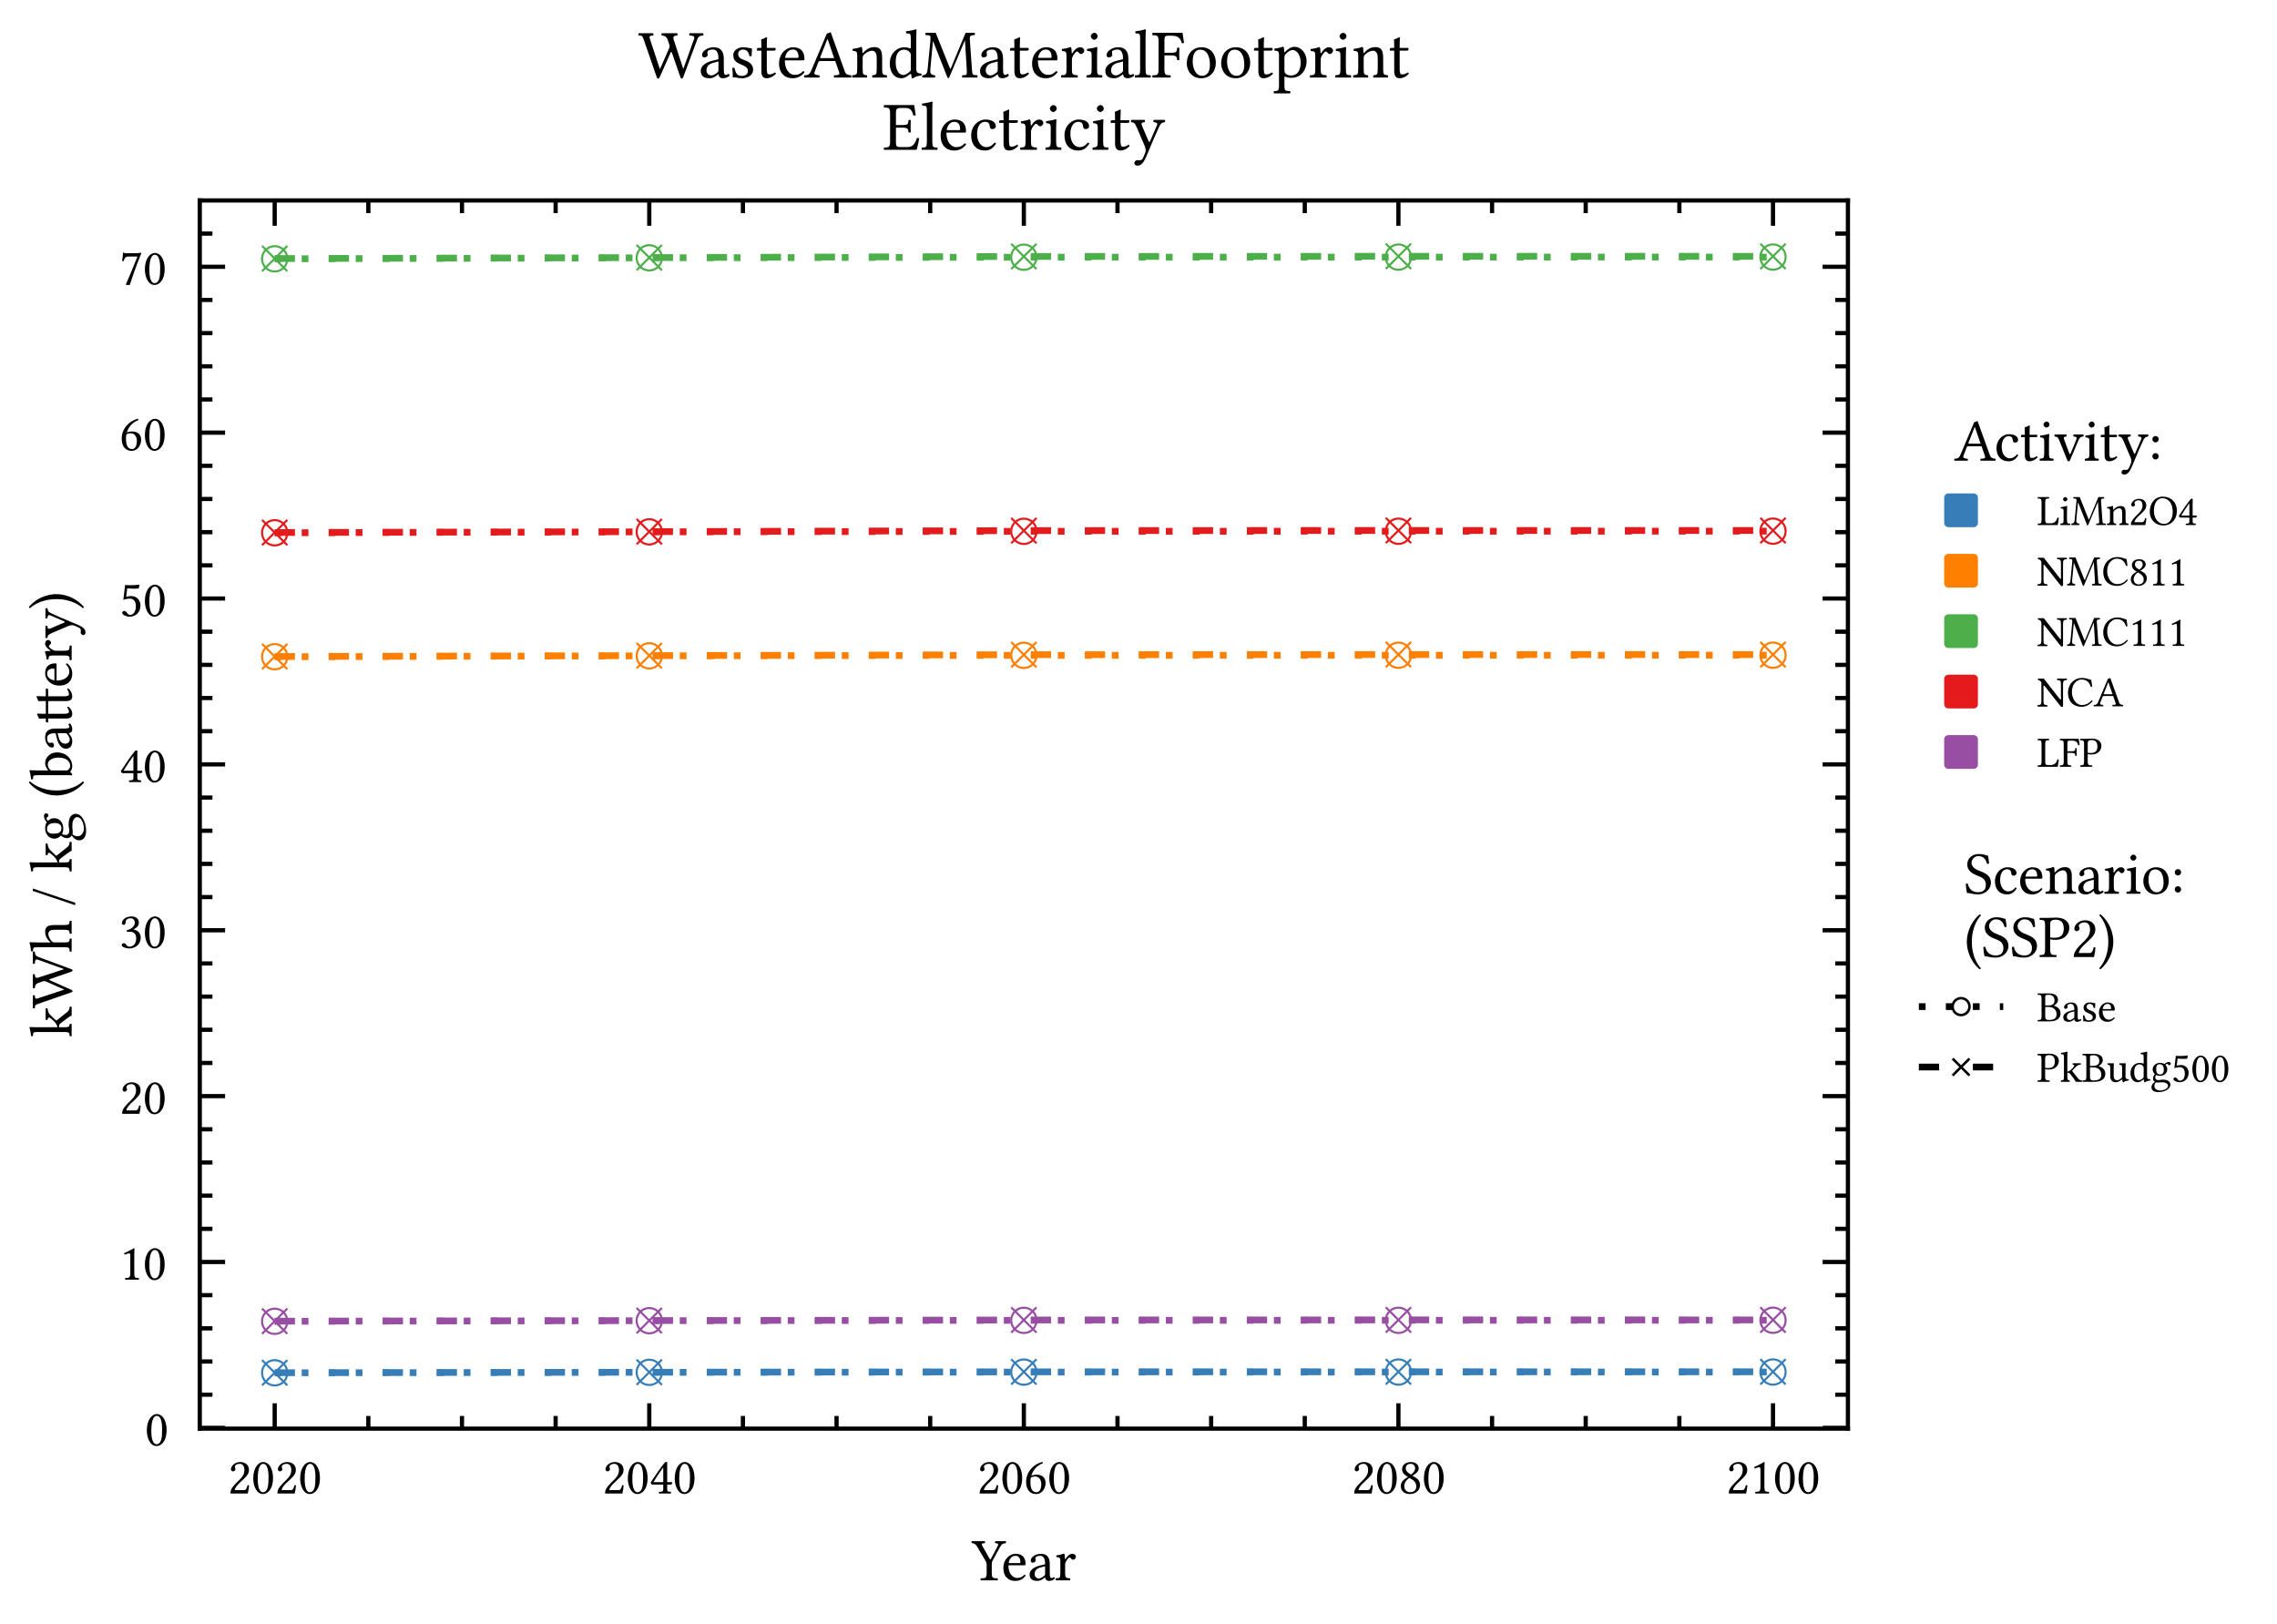 <?xml version="1.0" encoding="utf-8" standalone="no"?>
<!DOCTYPE svg PUBLIC "-//W3C//DTD SVG 1.1//EN"
  "http://www.w3.org/Graphics/SVG/1.1/DTD/svg11.dtd">
<svg xmlns:xlink="http://www.w3.org/1999/xlink" width="269.818pt" height="192.483pt" viewBox="0 0 269.818 192.483" xmlns="http://www.w3.org/2000/svg" version="1.1">
 <defs>
  <style type="text/css">*{stroke-linejoin: round; stroke-linecap: butt}</style>
 </defs>
 <g id="figure_1">
  <g id="patch_1">
   <path d="M 0 192.483 
L 269.818 192.483 
L 269.818 -0 
L 0 -0 
z
" style="fill: #ffffff"/>
  </g>
  <g id="axes_1">
   <g id="patch_2">
    <path d="M 23.673 169.283 
L 218.973 169.283 
L 218.973 23.753 
L 23.673 23.753 
z
" style="fill: #ffffff"/>
   </g>
   <g id="matplotlib.axis_1">
    <g id="xtick_1">
     <g id="line2d_1">
      <defs>
       <path id="me9ac409a7a" d="M 0 0 
L 0 -3 
" style="stroke: #000000; stroke-width: 0.5"/>
      </defs>
      <g>
       <use xlink:href="#me9ac409a7a" x="32.55" y="169.283" style="stroke: #000000; stroke-width: 0.5"/>
      </g>
     </g>
     <g id="line2d_2">
      <defs>
       <path id="m426ed6693a" d="M 0 0 
L 0 3 
" style="stroke: #000000; stroke-width: 0.5"/>
      </defs>
      <g>
       <use xlink:href="#m426ed6693a" x="32.55" y="23.753" style="stroke: #000000; stroke-width: 0.5"/>
      </g>
     </g>
     <g id="text_1">
      <!-- 2020 -->
      <g transform="translate(26.991 176.975) scale(0.06 -0.06)">
       <defs>
        <path id="LinLibertineT-32" d="M 390 2997 
C 390 2863 512 2747 646 2747 
C 755 2747 947 2863 947 3003 
C 947 3054 934 3093 922 3137 
C 909 3182 870 3239 870 3291 
C 870 3450 1037 3680 1504 3680 
C 1734 3680 2061 3521 2061 2908 
C 2061 2500 1914 2169 1536 1786 
L 1062 1320 
C 435 682 333 377 333 0 
C 333 0 659 0 864 0 
L 1984 0 
C 2189 0 2483 0 2483 0 
C 2566 337 2630 813 2637 1004 
C 2598 1036 2515 1048 2451 1036 
C 2342 582 2234 423 2003 423 
L 864 423 
C 864 730 1306 1164 1338 1196 
L 1984 1815 
C 2349 2167 2624 2448 2624 2933 
C 2624 3623 2061 3904 1542 3904 
C 832 3904 390 3380 390 2997 
z
" transform="scale(0.016)"/>
        <path id="LinLibertineT-30" d="M 1485 3680 
C 1594 3680 1696 3641 1773 3571 
C 1971 3405 2144 2919 2144 2061 
C 2144 1472 2125 1069 2035 743 
C 1894 218 1581 160 1466 160 
C 870 160 806 1255 806 1811 
C 806 3386 1197 3680 1485 3680 
z
M 1459 -64 
C 1952 -64 2701 435 2701 1939 
C 2701 2573 2547 3117 2266 3488 
C 2099 3712 1830 3904 1485 3904 
C 851 3904 250 3150 250 1882 
C 250 1196 461 557 813 204 
C 992 26 1210 -64 1459 -64 
z
" transform="scale(0.016)"/>
       </defs>
       <use xlink:href="#LinLibertineT-32" transform="scale(0.996)"/>
       <use xlink:href="#LinLibertineT-30" transform="translate(46.326 0) scale(0.996)"/>
       <use xlink:href="#LinLibertineT-32" transform="translate(92.653 0) scale(0.996)"/>
       <use xlink:href="#LinLibertineT-30" transform="translate(138.979 0) scale(0.996)"/>
      </g>
     </g>
    </g>
    <g id="xtick_2">
     <g id="line2d_3">
      <g>
       <use xlink:href="#me9ac409a7a" x="76.936" y="169.283" style="stroke: #000000; stroke-width: 0.5"/>
      </g>
     </g>
     <g id="line2d_4">
      <g>
       <use xlink:href="#m426ed6693a" x="76.936" y="23.753" style="stroke: #000000; stroke-width: 0.5"/>
      </g>
     </g>
     <g id="text_2">
      <!-- 2040 -->
      <g transform="translate(71.377 176.975) scale(0.06 -0.06)">
       <defs>
        <path id="LinLibertineT-34" d="M 1734 3251 
L 1734 1408 
L 512 1408 
C 838 1933 1293 2649 1734 3251 
z
M 2752 1408 
L 2221 1408 
L 2221 3281 
C 2221 3602 2221 3852 2234 3904 
L 2221 3904 
L 2016 3904 
C 1971 3904 1939 3866 1914 3834 
C 1510 3342 768 2288 179 1375 
C 198 1278 237 1106 429 1106 
L 1734 1106 
L 1734 509 
C 1734 211 1491 211 1216 211 
C 1178 172 1178 39 1216 0 
C 1421 0 1677 0 1971 0 
C 2221 0 2464 0 2669 0 
C 2707 39 2707 171 2669 210 
C 2355 235 2221 223 2221 521 
L 2221 1106 
L 2662 1106 
C 2752 1106 2848 1228 2848 1305 
C 2848 1369 2822 1408 2752 1408 
z
" transform="scale(0.016)"/>
       </defs>
       <use xlink:href="#LinLibertineT-32" transform="scale(0.996)"/>
       <use xlink:href="#LinLibertineT-30" transform="translate(46.326 0) scale(0.996)"/>
       <use xlink:href="#LinLibertineT-34" transform="translate(92.653 0) scale(0.996)"/>
       <use xlink:href="#LinLibertineT-30" transform="translate(138.979 0) scale(0.996)"/>
      </g>
     </g>
    </g>
    <g id="xtick_3">
     <g id="line2d_5">
      <g>
       <use xlink:href="#me9ac409a7a" x="121.323" y="169.283" style="stroke: #000000; stroke-width: 0.5"/>
      </g>
     </g>
     <g id="line2d_6">
      <g>
       <use xlink:href="#m426ed6693a" x="121.323" y="23.753" style="stroke: #000000; stroke-width: 0.5"/>
      </g>
     </g>
     <g id="text_3">
      <!-- 2060 -->
      <g transform="translate(115.763 176.975) scale(0.06 -0.06)">
       <defs>
        <path id="LinLibertineT-36" d="M 864 1971 
C 1075 2112 1286 2112 1395 2112 
C 2022 2112 2163 1500 2163 1181 
C 2163 480 1894 161 1581 161 
C 1178 161 813 378 813 1473 
C 813 1619 826 1786 864 1971 
z
M 922 2202 
C 1094 2786 1504 3433 2355 3754 
C 2355 3831 2330 3889 2278 3921 
C 1632 3728 1235 3459 877 3043 
C 480 2582 282 1999 282 1493 
C 282 193 1018 -64 1510 -64 
C 2349 -64 2694 749 2694 1300 
C 2694 1850 2400 2343 1530 2343 
C 1363 2343 1114 2292 922 2202 
z
" transform="scale(0.016)"/>
       </defs>
       <use xlink:href="#LinLibertineT-32" transform="scale(0.996)"/>
       <use xlink:href="#LinLibertineT-30" transform="translate(46.326 0) scale(0.996)"/>
       <use xlink:href="#LinLibertineT-36" transform="translate(92.653 0) scale(0.996)"/>
       <use xlink:href="#LinLibertineT-30" transform="translate(138.979 0) scale(0.996)"/>
      </g>
     </g>
    </g>
    <g id="xtick_4">
     <g id="line2d_7">
      <g>
       <use xlink:href="#me9ac409a7a" x="165.709" y="169.283" style="stroke: #000000; stroke-width: 0.5"/>
      </g>
     </g>
     <g id="line2d_8">
      <g>
       <use xlink:href="#m426ed6693a" x="165.709" y="23.753" style="stroke: #000000; stroke-width: 0.5"/>
      </g>
     </g>
     <g id="text_4">
      <!-- 2080 -->
      <g transform="translate(160.15 176.975) scale(0.06 -0.06)">
       <defs>
        <path id="LinLibertineT-38" d="M 1498 3680 
C 1914 3680 2067 3405 2067 3110 
C 2067 2765 1728 2477 1555 2349 
L 1357 2471 
C 954 2733 909 2944 909 3142 
C 909 3437 1114 3680 1498 3680 
z
M 2515 3104 
C 2515 3565 2157 3904 1530 3904 
C 877 3904 454 3514 454 3020 
C 454 2662 627 2399 1018 2156 
L 1184 2054 
C 998 1958 826 1843 666 1702 
C 403 1471 294 1184 294 934 
C 294 281 755 -64 1434 -64 
C 2272 -64 2682 551 2682 1037 
C 2682 1408 2522 1734 2182 1939 
L 1728 2214 
C 2029 2362 2515 2694 2515 3104 
z
M 1446 160 
C 1158 160 723 359 723 934 
C 723 1127 806 1575 1357 1939 
L 1658 1760 
C 2054 1517 2214 1217 2214 909 
C 2214 269 1734 160 1446 160 
z
" transform="scale(0.016)"/>
       </defs>
       <use xlink:href="#LinLibertineT-32" transform="scale(0.996)"/>
       <use xlink:href="#LinLibertineT-30" transform="translate(46.326 0) scale(0.996)"/>
       <use xlink:href="#LinLibertineT-38" transform="translate(92.653 0) scale(0.996)"/>
       <use xlink:href="#LinLibertineT-30" transform="translate(138.979 0) scale(0.996)"/>
      </g>
     </g>
    </g>
    <g id="xtick_5">
     <g id="line2d_9">
      <g>
       <use xlink:href="#me9ac409a7a" x="210.095" y="169.283" style="stroke: #000000; stroke-width: 0.5"/>
      </g>
     </g>
     <g id="line2d_10">
      <g>
       <use xlink:href="#m426ed6693a" x="210.095" y="23.753" style="stroke: #000000; stroke-width: 0.5"/>
      </g>
     </g>
     <g id="text_5">
      <!-- 2100 -->
      <g transform="translate(204.536 176.975) scale(0.06 -0.06)">
       <defs>
        <path id="LinLibertineT-31" d="M 1843 779 
L 1843 3021 
C 1843 3409 1850 3802 1862 3886 
C 1862 3919 1850 3919 1824 3919 
C 1472 3700 1133 3540 570 3277 
C 582 3207 608 3141 666 3103 
C 960 3226 1101 3264 1222 3264 
C 1331 3264 1350 3109 1350 2889 
L 1350 780 
C 1350 243 1178 211 730 211 
C 691 172 691 39 730 0 
C 1043 0 1274 0 1619 0 
C 1926 0 2080 0 2400 0 
C 2438 39 2438 172 2400 211 
C 1952 211 1843 243 1843 779 
z
" transform="scale(0.016)"/>
       </defs>
       <use xlink:href="#LinLibertineT-32" transform="scale(0.996)"/>
       <use xlink:href="#LinLibertineT-31" transform="translate(46.326 0) scale(0.996)"/>
       <use xlink:href="#LinLibertineT-30" transform="translate(92.653 0) scale(0.996)"/>
       <use xlink:href="#LinLibertineT-30" transform="translate(138.979 0) scale(0.996)"/>
      </g>
     </g>
    </g>
    <g id="xtick_6">
     <g id="line2d_11">
      <defs>
       <path id="m738a767e88" d="M 0 0 
L 0 -1.5 
" style="stroke: #000000; stroke-width: 0.5"/>
      </defs>
      <g>
       <use xlink:href="#m738a767e88" x="43.646" y="169.283" style="stroke: #000000; stroke-width: 0.5"/>
      </g>
     </g>
     <g id="line2d_12">
      <defs>
       <path id="m6a4755439c" d="M 0 0 
L 0 1.5 
" style="stroke: #000000; stroke-width: 0.5"/>
      </defs>
      <g>
       <use xlink:href="#m6a4755439c" x="43.646" y="23.753" style="stroke: #000000; stroke-width: 0.5"/>
      </g>
     </g>
    </g>
    <g id="xtick_7">
     <g id="line2d_13">
      <g>
       <use xlink:href="#m738a767e88" x="54.743" y="169.283" style="stroke: #000000; stroke-width: 0.5"/>
      </g>
     </g>
     <g id="line2d_14">
      <g>
       <use xlink:href="#m6a4755439c" x="54.743" y="23.753" style="stroke: #000000; stroke-width: 0.5"/>
      </g>
     </g>
    </g>
    <g id="xtick_8">
     <g id="line2d_15">
      <g>
       <use xlink:href="#m738a767e88" x="65.84" y="169.283" style="stroke: #000000; stroke-width: 0.5"/>
      </g>
     </g>
     <g id="line2d_16">
      <g>
       <use xlink:href="#m6a4755439c" x="65.84" y="23.753" style="stroke: #000000; stroke-width: 0.5"/>
      </g>
     </g>
    </g>
    <g id="xtick_9">
     <g id="line2d_17">
      <g>
       <use xlink:href="#m738a767e88" x="88.033" y="169.283" style="stroke: #000000; stroke-width: 0.5"/>
      </g>
     </g>
     <g id="line2d_18">
      <g>
       <use xlink:href="#m6a4755439c" x="88.033" y="23.753" style="stroke: #000000; stroke-width: 0.5"/>
      </g>
     </g>
    </g>
    <g id="xtick_10">
     <g id="line2d_19">
      <g>
       <use xlink:href="#m738a767e88" x="99.129" y="169.283" style="stroke: #000000; stroke-width: 0.5"/>
      </g>
     </g>
     <g id="line2d_20">
      <g>
       <use xlink:href="#m6a4755439c" x="99.129" y="23.753" style="stroke: #000000; stroke-width: 0.5"/>
      </g>
     </g>
    </g>
    <g id="xtick_11">
     <g id="line2d_21">
      <g>
       <use xlink:href="#m738a767e88" x="110.226" y="169.283" style="stroke: #000000; stroke-width: 0.5"/>
      </g>
     </g>
     <g id="line2d_22">
      <g>
       <use xlink:href="#m6a4755439c" x="110.226" y="23.753" style="stroke: #000000; stroke-width: 0.5"/>
      </g>
     </g>
    </g>
    <g id="xtick_12">
     <g id="line2d_23">
      <g>
       <use xlink:href="#m738a767e88" x="132.419" y="169.283" style="stroke: #000000; stroke-width: 0.5"/>
      </g>
     </g>
     <g id="line2d_24">
      <g>
       <use xlink:href="#m6a4755439c" x="132.419" y="23.753" style="stroke: #000000; stroke-width: 0.5"/>
      </g>
     </g>
    </g>
    <g id="xtick_13">
     <g id="line2d_25">
      <g>
       <use xlink:href="#m738a767e88" x="143.516" y="169.283" style="stroke: #000000; stroke-width: 0.5"/>
      </g>
     </g>
     <g id="line2d_26">
      <g>
       <use xlink:href="#m6a4755439c" x="143.516" y="23.753" style="stroke: #000000; stroke-width: 0.5"/>
      </g>
     </g>
    </g>
    <g id="xtick_14">
     <g id="line2d_27">
      <g>
       <use xlink:href="#m738a767e88" x="154.612" y="169.283" style="stroke: #000000; stroke-width: 0.5"/>
      </g>
     </g>
     <g id="line2d_28">
      <g>
       <use xlink:href="#m6a4755439c" x="154.612" y="23.753" style="stroke: #000000; stroke-width: 0.5"/>
      </g>
     </g>
    </g>
    <g id="xtick_15">
     <g id="line2d_29">
      <g>
       <use xlink:href="#m738a767e88" x="176.806" y="169.283" style="stroke: #000000; stroke-width: 0.5"/>
      </g>
     </g>
     <g id="line2d_30">
      <g>
       <use xlink:href="#m6a4755439c" x="176.806" y="23.753" style="stroke: #000000; stroke-width: 0.5"/>
      </g>
     </g>
    </g>
    <g id="xtick_16">
     <g id="line2d_31">
      <g>
       <use xlink:href="#m738a767e88" x="187.902" y="169.283" style="stroke: #000000; stroke-width: 0.5"/>
      </g>
     </g>
     <g id="line2d_32">
      <g>
       <use xlink:href="#m6a4755439c" x="187.902" y="23.753" style="stroke: #000000; stroke-width: 0.5"/>
      </g>
     </g>
    </g>
    <g id="xtick_17">
     <g id="line2d_33">
      <g>
       <use xlink:href="#m738a767e88" x="198.999" y="169.283" style="stroke: #000000; stroke-width: 0.5"/>
      </g>
     </g>
     <g id="line2d_34">
      <g>
       <use xlink:href="#m6a4755439c" x="198.999" y="23.753" style="stroke: #000000; stroke-width: 0.5"/>
      </g>
     </g>
    </g>
    <g id="text_6">
     <!-- Year -->
     <g transform="translate(115.116 187.258) scale(0.07 -0.07)">
      <defs>
       <path id="LinLibertineT-59" d="M 2157 777 
L 2157 1654 
C 2157 1847 2163 1950 2272 2143 
L 3034 3535 
C 3213 3864 3354 3921 3642 3947 
C 3680 3985 3680 4121 3642 4160 
C 3462 4160 3258 4160 3110 4160 
C 2963 4160 2733 4160 2528 4160 
C 2490 4120 2490 3981 2528 3942 
C 2810 3942 2912 3878 2778 3621 
L 2067 2281 
C 2016 2184 1984 2191 1926 2293 
L 1184 3608 
C 1030 3878 1056 3942 1414 3942 
C 1453 3981 1453 4120 1414 4160 
C 1184 4160 941 4160 685 4160 
C 435 4160 224 4160 32 4160 
C -6 4121 0 3985 38 3947 
C 307 3928 416 3889 640 3515 
L 1478 2092 
C 1594 1898 1613 1834 1613 1596 
L 1613 777 
C 1613 243 1504 211 992 211 
C 954 172 954 39 992 0 
C 1306 0 1638 0 1888 0 
C 2138 0 2458 0 2778 0 
C 2816 39 2816 172 2778 211 
C 2266 211 2157 243 2157 777 
z
" transform="scale(0.016)"/>
       <path id="LinLibertineT-65" d="M 794 1831 
C 915 2547 1363 2604 1517 2604 
C 1760 2604 2048 2467 2048 1922 
C 2048 1863 2022 1831 1952 1831 
L 794 1831 
z
M 2470 600 
C 2234 354 2048 250 1677 250 
C 1446 250 1178 386 979 715 
C 851 929 774 1226 774 1600 
L 2477 1600 
C 2554 1600 2598 1638 2598 1708 
C 2598 2243 2406 2816 1517 2816 
C 960 2816 237 2281 237 1302 
C 237 941 326 593 538 348 
C 755 91 1056 -64 1517 -64 
C 2003 -64 2349 161 2605 497 
C 2586 562 2547 594 2470 600 
z
" transform="scale(0.016)"/>
       <path id="LinLibertineT-61" d="M 1875 1495 
L 1875 648 
C 1875 564 1837 520 1786 481 
C 1619 346 1402 199 1222 199 
C 902 199 762 455 762 654 
C 762 944 896 1239 1370 1361 
L 1875 1495 
z
M 1875 308 
C 1914 109 1984 -64 2304 -64 
C 2547 -64 2778 45 2912 173 
C 2899 250 2874 309 2803 347 
C 2758 309 2650 244 2566 244 
C 2381 244 2374 494 2374 789 
L 2374 1732 
C 2374 2642 1875 2816 1408 2816 
C 883 2816 352 2469 352 2104 
C 352 1950 429 1873 576 1873 
C 762 1873 877 2007 877 2091 
C 877 2136 870 2181 858 2206 
C 851 2226 845 2264 845 2335 
C 845 2533 1114 2604 1357 2604 
C 1574 2604 1875 2495 1875 1770 
C 1875 1725 1856 1700 1837 1693 
L 1286 1559 
C 672 1405 230 1065 230 629 
C 230 103 589 -64 1037 -64 
C 1261 -64 1453 -13 1734 205 
L 1862 308 
L 1875 308 
z
" transform="scale(0.016)"/>
       <path id="LinLibertineT-72" d="M 1126 2296 
C 1114 2553 1107 2719 1075 2784 
C 1062 2816 1050 2835 998 2835 
C 819 2764 653 2707 211 2649 
C 198 2610 211 2508 224 2469 
C 570 2436 640 2404 640 2031 
L 640 777 
C 640 244 563 218 166 218 
C 128 178 128 40 166 0 
C 390 0 640 0 896 0 
C 1152 0 1446 0 1670 0 
C 1709 39 1709 172 1670 211 
C 1222 243 1146 262 1146 791 
L 1146 1678 
C 1146 1844 1222 1990 1299 2106 
C 1370 2207 1517 2418 1594 2418 
C 1651 2418 1709 2405 1760 2335 
C 1805 2271 1882 2188 1990 2188 
C 2144 2188 2291 2348 2291 2508 
C 2291 2630 2176 2816 1907 2816 
C 1606 2816 1344 2533 1197 2283 
C 1158 2213 1126 2264 1126 2296 
z
" transform="scale(0.016)"/>
      </defs>
      <use xlink:href="#LinLibertineT-59" transform="scale(0.996)"/>
      <use xlink:href="#LinLibertineT-65" transform="translate(50.212 0) scale(0.996)"/>
      <use xlink:href="#LinLibertineT-61" transform="translate(94.745 0) scale(0.996)"/>
      <use xlink:href="#LinLibertineT-72" transform="translate(140.274 0) scale(0.996)"/>
     </g>
    </g>
   </g>
   <g id="matplotlib.axis_2">
    <g id="ytick_1">
     <g id="line2d_35">
      <defs>
       <path id="m3907e75c47" d="M 0 0 
L 3 0 
" style="stroke: #000000; stroke-width: 0.5"/>
      </defs>
      <g>
       <use xlink:href="#m3907e75c47" x="23.673" y="169.193" style="stroke: #000000; stroke-width: 0.5"/>
      </g>
     </g>
     <g id="line2d_36">
      <defs>
       <path id="m92c1bd3dbc" d="M 0 0 
L -3 0 
" style="stroke: #000000; stroke-width: 0.5"/>
      </defs>
      <g>
       <use xlink:href="#m92c1bd3dbc" x="218.973" y="169.193" style="stroke: #000000; stroke-width: 0.5"/>
      </g>
     </g>
     <g id="text_7">
      <!-- $\mathdefault{0}$ -->
      <g transform="translate(17.161 171.289) scale(0.06 -0.06)">
       <use xlink:href="#LinLibertineT-30" transform="scale(0.996)"/>
      </g>
     </g>
    </g>
    <g id="ytick_2">
     <g id="line2d_37">
      <g>
       <use xlink:href="#m3907e75c47" x="23.673" y="149.538" style="stroke: #000000; stroke-width: 0.5"/>
      </g>
     </g>
     <g id="line2d_38">
      <g>
       <use xlink:href="#m92c1bd3dbc" x="218.973" y="149.538" style="stroke: #000000; stroke-width: 0.5"/>
      </g>
     </g>
     <g id="text_8">
      <!-- $\mathdefault{10}$ -->
      <g transform="translate(14.15 151.634) scale(0.06 -0.06)">
       <use xlink:href="#LinLibertineT-31" transform="scale(0.996)"/>
       <use xlink:href="#LinLibertineT-30" transform="translate(46.326 0) scale(0.996)"/>
      </g>
     </g>
    </g>
    <g id="ytick_3">
     <g id="line2d_39">
      <g>
       <use xlink:href="#m3907e75c47" x="23.673" y="129.884" style="stroke: #000000; stroke-width: 0.5"/>
      </g>
     </g>
     <g id="line2d_40">
      <g>
       <use xlink:href="#m92c1bd3dbc" x="218.973" y="129.884" style="stroke: #000000; stroke-width: 0.5"/>
      </g>
     </g>
     <g id="text_9">
      <!-- $\mathdefault{20}$ -->
      <g transform="translate(14.15 131.98) scale(0.06 -0.06)">
       <use xlink:href="#LinLibertineT-32" transform="scale(0.996)"/>
       <use xlink:href="#LinLibertineT-30" transform="translate(46.326 0) scale(0.996)"/>
      </g>
     </g>
    </g>
    <g id="ytick_4">
     <g id="line2d_41">
      <g>
       <use xlink:href="#m3907e75c47" x="23.673" y="110.229" style="stroke: #000000; stroke-width: 0.5"/>
      </g>
     </g>
     <g id="line2d_42">
      <g>
       <use xlink:href="#m92c1bd3dbc" x="218.973" y="110.229" style="stroke: #000000; stroke-width: 0.5"/>
      </g>
     </g>
     <g id="text_10">
      <!-- $\mathdefault{30}$ -->
      <g transform="translate(14.15 112.325) scale(0.06 -0.06)">
       <defs>
        <path id="LinLibertineT-33" d="M 1376 3680 
C 1651 3680 1907 3513 1907 3105 
C 1907 2784 1536 2292 902 2202 
L 934 1997 
C 1043 2010 1158 2010 1242 2010 
C 1606 2010 2080 1907 2080 1185 
C 2080 334 1510 160 1286 160 
C 960 160 902 308 826 422 
C 762 512 678 589 550 589 
C 416 589 282 467 282 365 
C 282 109 819 -64 1203 -64 
C 1965 -64 2643 429 2643 1273 
C 2643 1971 2118 2221 1741 2285 
L 1734 2298 
C 2259 2548 2406 2810 2406 3149 
C 2406 3341 2362 3495 2208 3654 
C 2067 3795 1843 3904 1510 3904 
C 570 3904 301 3290 301 3079 
C 301 2989 365 2861 518 2861 
C 742 2861 768 3072 768 3193 
C 768 3603 1210 3680 1376 3680 
z
" transform="scale(0.016)"/>
       </defs>
       <use xlink:href="#LinLibertineT-33" transform="scale(0.996)"/>
       <use xlink:href="#LinLibertineT-30" transform="translate(46.326 0) scale(0.996)"/>
      </g>
     </g>
    </g>
    <g id="ytick_5">
     <g id="line2d_43">
      <g>
       <use xlink:href="#m3907e75c47" x="23.673" y="90.575" style="stroke: #000000; stroke-width: 0.5"/>
      </g>
     </g>
     <g id="line2d_44">
      <g>
       <use xlink:href="#m92c1bd3dbc" x="218.973" y="90.575" style="stroke: #000000; stroke-width: 0.5"/>
      </g>
     </g>
     <g id="text_11">
      <!-- $\mathdefault{40}$ -->
      <g transform="translate(14.15 92.671) scale(0.06 -0.06)">
       <use xlink:href="#LinLibertineT-34" transform="scale(0.996)"/>
       <use xlink:href="#LinLibertineT-30" transform="translate(46.326 0) scale(0.996)"/>
      </g>
     </g>
    </g>
    <g id="ytick_6">
     <g id="line2d_45">
      <g>
       <use xlink:href="#m3907e75c47" x="23.673" y="70.92" style="stroke: #000000; stroke-width: 0.5"/>
      </g>
     </g>
     <g id="line2d_46">
      <g>
       <use xlink:href="#m92c1bd3dbc" x="218.973" y="70.92" style="stroke: #000000; stroke-width: 0.5"/>
      </g>
     </g>
     <g id="text_12">
      <!-- $\mathdefault{50}$ -->
      <g transform="translate(14.15 73.016) scale(0.06 -0.06)">
       <defs>
        <path id="LinLibertineT-35" d="M 2042 1210 
C 2042 606 1722 161 1338 161 
C 1094 161 1011 320 915 448 
C 832 556 723 651 589 651 
C 467 651 346 543 346 414 
C 346 154 890 -64 1254 -64 
C 2048 -64 2611 523 2611 1325 
C 2611 1943 2182 2497 1466 2497 
C 1190 2497 954 2439 838 2394 
L 966 3461 
C 1203 3439 1408 3410 1715 3410 
C 1907 3410 2125 3410 2387 3436 
L 2490 3878 
L 2445 3904 
C 2080 3867 1734 3840 1395 3840 
C 1158 3840 928 3840 704 3865 
L 486 2024 
C 826 2150 1069 2176 1299 2176 
C 1715 2176 2042 1902 2042 1210 
z
" transform="scale(0.016)"/>
       </defs>
       <use xlink:href="#LinLibertineT-35" transform="scale(0.996)"/>
       <use xlink:href="#LinLibertineT-30" transform="translate(46.326 0) scale(0.996)"/>
      </g>
     </g>
    </g>
    <g id="ytick_7">
     <g id="line2d_47">
      <g>
       <use xlink:href="#m3907e75c47" x="23.673" y="51.266" style="stroke: #000000; stroke-width: 0.5"/>
      </g>
     </g>
     <g id="line2d_48">
      <g>
       <use xlink:href="#m92c1bd3dbc" x="218.973" y="51.266" style="stroke: #000000; stroke-width: 0.5"/>
      </g>
     </g>
     <g id="text_13">
      <!-- $\mathdefault{60}$ -->
      <g transform="translate(14.15 53.361) scale(0.06 -0.06)">
       <use xlink:href="#LinLibertineT-36" transform="scale(0.996)"/>
       <use xlink:href="#LinLibertineT-30" transform="translate(46.326 0) scale(0.996)"/>
      </g>
     </g>
    </g>
    <g id="ytick_8">
     <g id="line2d_49">
      <g>
       <use xlink:href="#m3907e75c47" x="23.673" y="31.611" style="stroke: #000000; stroke-width: 0.5"/>
      </g>
     </g>
     <g id="line2d_50">
      <g>
       <use xlink:href="#m92c1bd3dbc" x="218.973" y="31.611" style="stroke: #000000; stroke-width: 0.5"/>
      </g>
     </g>
     <g id="text_14">
      <!-- $\mathdefault{70}$ -->
      <g transform="translate(14.15 33.707) scale(0.06 -0.06)">
       <defs>
        <path id="LinLibertineT-37" d="M 1088 3456 
L 2234 3456 
C 1734 2210 1229 957 794 -19 
L 845 -64 
L 1280 -64 
C 1645 1033 1997 2105 2714 3866 
L 2611 3944 
C 2502 3912 2362 3873 2118 3873 
L 800 3873 
C 582 3873 595 3937 480 3963 
C 461 3963 454 3963 454 3944 
C 448 3635 378 3249 326 2915 
C 397 2895 461 2889 531 2895 
C 672 3411 883 3456 1088 3456 
z
" transform="scale(0.016)"/>
       </defs>
       <use xlink:href="#LinLibertineT-37" transform="scale(0.996)"/>
       <use xlink:href="#LinLibertineT-30" transform="translate(46.326 0) scale(0.996)"/>
      </g>
     </g>
    </g>
    <g id="ytick_9">
     <g id="line2d_51">
      <defs>
       <path id="m3c0d06ff53" d="M 0 0 
L 1.5 0 
" style="stroke: #000000; stroke-width: 0.5"/>
      </defs>
      <g>
       <use xlink:href="#m3c0d06ff53" x="23.673" y="165.262" style="stroke: #000000; stroke-width: 0.5"/>
      </g>
     </g>
     <g id="line2d_52">
      <defs>
       <path id="m654b55384a" d="M 0 0 
L -1.5 0 
" style="stroke: #000000; stroke-width: 0.5"/>
      </defs>
      <g>
       <use xlink:href="#m654b55384a" x="218.973" y="165.262" style="stroke: #000000; stroke-width: 0.5"/>
      </g>
     </g>
    </g>
    <g id="ytick_10">
     <g id="line2d_53">
      <g>
       <use xlink:href="#m3c0d06ff53" x="23.673" y="161.331" style="stroke: #000000; stroke-width: 0.5"/>
      </g>
     </g>
     <g id="line2d_54">
      <g>
       <use xlink:href="#m654b55384a" x="218.973" y="161.331" style="stroke: #000000; stroke-width: 0.5"/>
      </g>
     </g>
    </g>
    <g id="ytick_11">
     <g id="line2d_55">
      <g>
       <use xlink:href="#m3c0d06ff53" x="23.673" y="157.4" style="stroke: #000000; stroke-width: 0.5"/>
      </g>
     </g>
     <g id="line2d_56">
      <g>
       <use xlink:href="#m654b55384a" x="218.973" y="157.4" style="stroke: #000000; stroke-width: 0.5"/>
      </g>
     </g>
    </g>
    <g id="ytick_12">
     <g id="line2d_57">
      <g>
       <use xlink:href="#m3c0d06ff53" x="23.673" y="153.469" style="stroke: #000000; stroke-width: 0.5"/>
      </g>
     </g>
     <g id="line2d_58">
      <g>
       <use xlink:href="#m654b55384a" x="218.973" y="153.469" style="stroke: #000000; stroke-width: 0.5"/>
      </g>
     </g>
    </g>
    <g id="ytick_13">
     <g id="line2d_59">
      <g>
       <use xlink:href="#m3c0d06ff53" x="23.673" y="145.608" style="stroke: #000000; stroke-width: 0.5"/>
      </g>
     </g>
     <g id="line2d_60">
      <g>
       <use xlink:href="#m654b55384a" x="218.973" y="145.608" style="stroke: #000000; stroke-width: 0.5"/>
      </g>
     </g>
    </g>
    <g id="ytick_14">
     <g id="line2d_61">
      <g>
       <use xlink:href="#m3c0d06ff53" x="23.673" y="141.677" style="stroke: #000000; stroke-width: 0.5"/>
      </g>
     </g>
     <g id="line2d_62">
      <g>
       <use xlink:href="#m654b55384a" x="218.973" y="141.677" style="stroke: #000000; stroke-width: 0.5"/>
      </g>
     </g>
    </g>
    <g id="ytick_15">
     <g id="line2d_63">
      <g>
       <use xlink:href="#m3c0d06ff53" x="23.673" y="137.746" style="stroke: #000000; stroke-width: 0.5"/>
      </g>
     </g>
     <g id="line2d_64">
      <g>
       <use xlink:href="#m654b55384a" x="218.973" y="137.746" style="stroke: #000000; stroke-width: 0.5"/>
      </g>
     </g>
    </g>
    <g id="ytick_16">
     <g id="line2d_65">
      <g>
       <use xlink:href="#m3c0d06ff53" x="23.673" y="133.815" style="stroke: #000000; stroke-width: 0.5"/>
      </g>
     </g>
     <g id="line2d_66">
      <g>
       <use xlink:href="#m654b55384a" x="218.973" y="133.815" style="stroke: #000000; stroke-width: 0.5"/>
      </g>
     </g>
    </g>
    <g id="ytick_17">
     <g id="line2d_67">
      <g>
       <use xlink:href="#m3c0d06ff53" x="23.673" y="125.953" style="stroke: #000000; stroke-width: 0.5"/>
      </g>
     </g>
     <g id="line2d_68">
      <g>
       <use xlink:href="#m654b55384a" x="218.973" y="125.953" style="stroke: #000000; stroke-width: 0.5"/>
      </g>
     </g>
    </g>
    <g id="ytick_18">
     <g id="line2d_69">
      <g>
       <use xlink:href="#m3c0d06ff53" x="23.673" y="122.022" style="stroke: #000000; stroke-width: 0.5"/>
      </g>
     </g>
     <g id="line2d_70">
      <g>
       <use xlink:href="#m654b55384a" x="218.973" y="122.022" style="stroke: #000000; stroke-width: 0.5"/>
      </g>
     </g>
    </g>
    <g id="ytick_19">
     <g id="line2d_71">
      <g>
       <use xlink:href="#m3c0d06ff53" x="23.673" y="118.091" style="stroke: #000000; stroke-width: 0.5"/>
      </g>
     </g>
     <g id="line2d_72">
      <g>
       <use xlink:href="#m654b55384a" x="218.973" y="118.091" style="stroke: #000000; stroke-width: 0.5"/>
      </g>
     </g>
    </g>
    <g id="ytick_20">
     <g id="line2d_73">
      <g>
       <use xlink:href="#m3c0d06ff53" x="23.673" y="114.16" style="stroke: #000000; stroke-width: 0.5"/>
      </g>
     </g>
     <g id="line2d_74">
      <g>
       <use xlink:href="#m654b55384a" x="218.973" y="114.16" style="stroke: #000000; stroke-width: 0.5"/>
      </g>
     </g>
    </g>
    <g id="ytick_21">
     <g id="line2d_75">
      <g>
       <use xlink:href="#m3c0d06ff53" x="23.673" y="106.298" style="stroke: #000000; stroke-width: 0.5"/>
      </g>
     </g>
     <g id="line2d_76">
      <g>
       <use xlink:href="#m654b55384a" x="218.973" y="106.298" style="stroke: #000000; stroke-width: 0.5"/>
      </g>
     </g>
    </g>
    <g id="ytick_22">
     <g id="line2d_77">
      <g>
       <use xlink:href="#m3c0d06ff53" x="23.673" y="102.367" style="stroke: #000000; stroke-width: 0.5"/>
      </g>
     </g>
     <g id="line2d_78">
      <g>
       <use xlink:href="#m654b55384a" x="218.973" y="102.367" style="stroke: #000000; stroke-width: 0.5"/>
      </g>
     </g>
    </g>
    <g id="ytick_23">
     <g id="line2d_79">
      <g>
       <use xlink:href="#m3c0d06ff53" x="23.673" y="98.437" style="stroke: #000000; stroke-width: 0.5"/>
      </g>
     </g>
     <g id="line2d_80">
      <g>
       <use xlink:href="#m654b55384a" x="218.973" y="98.437" style="stroke: #000000; stroke-width: 0.5"/>
      </g>
     </g>
    </g>
    <g id="ytick_24">
     <g id="line2d_81">
      <g>
       <use xlink:href="#m3c0d06ff53" x="23.673" y="94.506" style="stroke: #000000; stroke-width: 0.5"/>
      </g>
     </g>
     <g id="line2d_82">
      <g>
       <use xlink:href="#m654b55384a" x="218.973" y="94.506" style="stroke: #000000; stroke-width: 0.5"/>
      </g>
     </g>
    </g>
    <g id="ytick_25">
     <g id="line2d_83">
      <g>
       <use xlink:href="#m3c0d06ff53" x="23.673" y="86.644" style="stroke: #000000; stroke-width: 0.5"/>
      </g>
     </g>
     <g id="line2d_84">
      <g>
       <use xlink:href="#m654b55384a" x="218.973" y="86.644" style="stroke: #000000; stroke-width: 0.5"/>
      </g>
     </g>
    </g>
    <g id="ytick_26">
     <g id="line2d_85">
      <g>
       <use xlink:href="#m3c0d06ff53" x="23.673" y="82.713" style="stroke: #000000; stroke-width: 0.5"/>
      </g>
     </g>
     <g id="line2d_86">
      <g>
       <use xlink:href="#m654b55384a" x="218.973" y="82.713" style="stroke: #000000; stroke-width: 0.5"/>
      </g>
     </g>
    </g>
    <g id="ytick_27">
     <g id="line2d_87">
      <g>
       <use xlink:href="#m3c0d06ff53" x="23.673" y="78.782" style="stroke: #000000; stroke-width: 0.5"/>
      </g>
     </g>
     <g id="line2d_88">
      <g>
       <use xlink:href="#m654b55384a" x="218.973" y="78.782" style="stroke: #000000; stroke-width: 0.5"/>
      </g>
     </g>
    </g>
    <g id="ytick_28">
     <g id="line2d_89">
      <g>
       <use xlink:href="#m3c0d06ff53" x="23.673" y="74.851" style="stroke: #000000; stroke-width: 0.5"/>
      </g>
     </g>
     <g id="line2d_90">
      <g>
       <use xlink:href="#m654b55384a" x="218.973" y="74.851" style="stroke: #000000; stroke-width: 0.5"/>
      </g>
     </g>
    </g>
    <g id="ytick_29">
     <g id="line2d_91">
      <g>
       <use xlink:href="#m3c0d06ff53" x="23.673" y="66.989" style="stroke: #000000; stroke-width: 0.5"/>
      </g>
     </g>
     <g id="line2d_92">
      <g>
       <use xlink:href="#m654b55384a" x="218.973" y="66.989" style="stroke: #000000; stroke-width: 0.5"/>
      </g>
     </g>
    </g>
    <g id="ytick_30">
     <g id="line2d_93">
      <g>
       <use xlink:href="#m3c0d06ff53" x="23.673" y="63.058" style="stroke: #000000; stroke-width: 0.5"/>
      </g>
     </g>
     <g id="line2d_94">
      <g>
       <use xlink:href="#m654b55384a" x="218.973" y="63.058" style="stroke: #000000; stroke-width: 0.5"/>
      </g>
     </g>
    </g>
    <g id="ytick_31">
     <g id="line2d_95">
      <g>
       <use xlink:href="#m3c0d06ff53" x="23.673" y="59.127" style="stroke: #000000; stroke-width: 0.5"/>
      </g>
     </g>
     <g id="line2d_96">
      <g>
       <use xlink:href="#m654b55384a" x="218.973" y="59.127" style="stroke: #000000; stroke-width: 0.5"/>
      </g>
     </g>
    </g>
    <g id="ytick_32">
     <g id="line2d_97">
      <g>
       <use xlink:href="#m3c0d06ff53" x="23.673" y="55.196" style="stroke: #000000; stroke-width: 0.5"/>
      </g>
     </g>
     <g id="line2d_98">
      <g>
       <use xlink:href="#m654b55384a" x="218.973" y="55.196" style="stroke: #000000; stroke-width: 0.5"/>
      </g>
     </g>
    </g>
    <g id="ytick_33">
     <g id="line2d_99">
      <g>
       <use xlink:href="#m3c0d06ff53" x="23.673" y="47.335" style="stroke: #000000; stroke-width: 0.5"/>
      </g>
     </g>
     <g id="line2d_100">
      <g>
       <use xlink:href="#m654b55384a" x="218.973" y="47.335" style="stroke: #000000; stroke-width: 0.5"/>
      </g>
     </g>
    </g>
    <g id="ytick_34">
     <g id="line2d_101">
      <g>
       <use xlink:href="#m3c0d06ff53" x="23.673" y="43.404" style="stroke: #000000; stroke-width: 0.5"/>
      </g>
     </g>
     <g id="line2d_102">
      <g>
       <use xlink:href="#m654b55384a" x="218.973" y="43.404" style="stroke: #000000; stroke-width: 0.5"/>
      </g>
     </g>
    </g>
    <g id="ytick_35">
     <g id="line2d_103">
      <g>
       <use xlink:href="#m3c0d06ff53" x="23.673" y="39.473" style="stroke: #000000; stroke-width: 0.5"/>
      </g>
     </g>
     <g id="line2d_104">
      <g>
       <use xlink:href="#m654b55384a" x="218.973" y="39.473" style="stroke: #000000; stroke-width: 0.5"/>
      </g>
     </g>
    </g>
    <g id="ytick_36">
     <g id="line2d_105">
      <g>
       <use xlink:href="#m3c0d06ff53" x="23.673" y="35.542" style="stroke: #000000; stroke-width: 0.5"/>
      </g>
     </g>
     <g id="line2d_106">
      <g>
       <use xlink:href="#m654b55384a" x="218.973" y="35.542" style="stroke: #000000; stroke-width: 0.5"/>
      </g>
     </g>
    </g>
    <g id="ytick_37">
     <g id="line2d_107">
      <g>
       <use xlink:href="#m3c0d06ff53" x="23.673" y="27.68" style="stroke: #000000; stroke-width: 0.5"/>
      </g>
     </g>
     <g id="line2d_108">
      <g>
       <use xlink:href="#m654b55384a" x="218.973" y="27.68" style="stroke: #000000; stroke-width: 0.5"/>
      </g>
     </g>
    </g>
    <g id="text_15">
     <!-- kWh / kg (battery) -->
     <g transform="translate(8.49 122.9) rotate(-90) scale(0.07 -0.07)">
      <defs>
       <path id="LinLibertineT-6b" d="M 550 794 
C 550 263 480 237 122 212 
C 83 173 83 39 122 0 
C 333 0 550 0 806 0 
C 1030 0 1242 0 1389 0 
C 1427 39 1427 171 1389 210 
C 1126 235 1056 260 1056 787 
L 1056 1339 
C 1178 1339 1267 1333 1331 1313 
C 1402 1262 1459 1205 1536 1103 
L 2003 478 
C 2189 230 2266 108 2272 32 
C 2272 13 2278 0 2298 0 
C 2426 0 2566 0 2694 0 
C 2893 0 3091 0 3219 0 
C 3258 39 3258 172 3219 211 
C 3002 236 2842 262 2669 478 
L 1824 1537 
C 1798 1569 1779 1595 1779 1627 
C 1779 1652 1779 1665 1805 1691 
L 2368 2271 
C 2560 2476 2784 2526 3040 2552 
C 3078 2590 3078 2724 3040 2762 
C 2893 2762 2714 2762 2483 2762 
C 2240 2762 2003 2762 1856 2762 
C 1818 2724 1818 2590 1856 2552 
C 2214 2526 2061 2304 2003 2227 
C 1856 2042 1658 1824 1491 1704 
C 1350 1601 1178 1525 1056 1506 
L 1056 3742 
C 1056 4159 1082 4416 1082 4416 
C 1082 4460 1056 4480 998 4480 
C 838 4414 358 4321 102 4301 
C 90 4247 102 4141 141 4101 
C 474 4101 550 4133 550 3594 
L 550 794 
z
" transform="scale(0.016)"/>
       <path id="LinLibertineT-57" d="M 5184 3597 
L 4186 821 
L 4166 828 
L 3283 3527 
C 3174 3873 3398 3892 3616 3911 
C 3654 3948 3654 4083 3616 4122 
C 3354 4122 3072 4122 2816 4122 
C 2605 4122 2381 4122 2176 4122 
C 2138 4082 2138 3943 2176 3904 
C 2515 3904 2656 3705 2714 3538 
L 2861 3114 
C 2886 3037 2906 2973 2906 2915 
C 2906 2851 2899 2800 2848 2690 
L 2022 808 
L 1990 815 
L 1056 3648 
C 979 3872 1152 3904 1376 3904 
C 1414 3943 1414 4082 1376 4122 
C 1165 4122 883 4122 634 4122 
C 410 4122 224 4122 38 4122 
C 0 4082 0 3943 38 3904 
C 326 3904 371 3897 493 3551 
L 1696 77 
C 1728 -25 1766 -96 1837 -96 
C 1920 -96 1958 -32 2003 77 
L 2957 2225 
C 3014 2353 3034 2385 3066 2385 
C 3091 2385 3117 2315 3155 2206 
L 3891 77 
C 3930 -32 3962 -96 4038 -96 
C 4109 -96 4154 -25 4186 71 
L 5472 3532 
C 5555 3756 5670 3904 6022 3904 
C 6061 3943 6061 4082 6022 4122 
C 5837 4122 5632 4122 5466 4122 
C 5299 4122 5018 4122 4762 4122 
C 4723 4083 4723 3948 4762 3911 
C 5024 3892 5280 3873 5184 3597 
z
" transform="scale(0.016)"/>
       <path id="LinLibertineT-68" d="M 1069 1837 
C 1069 1972 1126 2048 1178 2106 
C 1421 2342 1747 2482 1997 2482 
C 2125 2482 2259 2399 2336 2252 
C 2400 2125 2413 1953 2413 1761 
L 2413 791 
C 2413 269 2349 243 2016 211 
C 1984 172 1984 39 2016 0 
C 2195 0 2413 0 2669 0 
C 2925 0 3136 0 3347 0 
C 3379 39 3379 172 3347 211 
C 2989 243 2918 269 2918 791 
L 2918 1743 
C 2918 2094 2893 2407 2746 2599 
C 2637 2739 2438 2816 2214 2816 
C 1901 2816 1517 2732 1126 2296 
C 1107 2270 1062 2206 1062 2296 
L 1069 3741 
C 1069 4158 1094 4416 1094 4416 
C 1094 4460 1069 4480 1011 4480 
C 851 4414 371 4320 115 4300 
C 102 4246 115 4140 154 4100 
C 486 4100 563 4132 563 3591 
L 563 778 
C 563 244 486 218 115 218 
C 77 178 77 40 115 0 
C 326 0 563 0 819 0 
C 1062 0 1274 0 1453 0 
C 1491 39 1491 172 1453 211 
C 1126 236 1069 262 1069 791 
L 1069 1837 
z
" transform="scale(0.016)"/>
       <path id="LinLibertineT-2f" d="M 1875 4128 
L 1613 4128 
L 96 -384 
L 358 -384 
L 1875 4128 
z
" transform="scale(0.016)"/>
       <path id="LinLibertineT-67" d="M 2042 1798 
C 2042 1209 1741 1088 1504 1088 
C 966 1088 909 1538 909 1944 
C 909 2389 1069 2617 1421 2617 
C 1824 2617 2042 2325 2042 1798 
z
M 845 -84 
C 915 -103 1018 -116 1101 -116 
C 1299 -116 1478 -71 1568 -71 
C 1888 -71 2157 -71 2342 -176 
C 2592 -319 2669 -411 2669 -581 
C 2669 -1051 1990 -1299 1414 -1299 
C 1184 -1299 646 -1115 646 -682 
C 646 -466 659 -307 845 -84 
z
M 2842 2463 
C 2963 2463 3078 2579 3078 2707 
C 3078 2841 2957 2944 2784 2944 
C 2618 2944 2310 2841 2144 2636 
C 2067 2687 1856 2816 1478 2816 
C 909 2816 384 2435 384 1850 
C 384 1506 538 1310 717 1138 
C 538 983 435 705 435 485 
C 435 252 563 71 730 -13 
C 384 -220 205 -519 205 -797 
C 205 -1361 730 -1536 1222 -1536 
C 2086 -1536 3021 -1115 3021 -414 
C 3021 -206 2925 -43 2739 113 
C 2490 320 2042 320 1805 320 
C 1690 320 1530 294 1376 256 
C 1280 256 1216 256 1184 256 
C 998 256 774 350 774 637 
C 774 770 813 911 890 1024 
C 1043 934 1222 889 1472 889 
C 2035 889 2554 1235 2554 1853 
C 2554 2148 2464 2318 2278 2507 
C 2323 2577 2451 2674 2534 2674 
C 2579 2674 2624 2653 2662 2590 
C 2688 2533 2771 2463 2842 2463 
z
" transform="scale(0.016)"/>
       <path id="LinLibertineT-28" d="M 282 1616 
C 282 1328 307 -154 1638 -1308 
C 1702 -1296 1754 -1251 1773 -1199 
C 1562 -956 813 -71 813 1616 
C 813 3303 1568 4188 1773 4419 
C 1754 4483 1709 4528 1638 4534 
C 877 3880 282 2809 282 1616 
z
" transform="scale(0.016)"/>
       <path id="LinLibertineT-62" d="M 1114 2328 
C 1280 2476 1472 2533 1658 2533 
C 2048 2533 2368 2059 2368 1437 
C 2368 706 2074 154 1466 154 
C 1267 154 1133 295 1005 455 
L 1005 2059 
C 1005 2193 1030 2258 1114 2328 
z
M 1069 2527 
C 1030 2489 1005 2501 1005 2559 
L 1005 3741 
C 1005 4159 1030 4416 1030 4416 
C 1030 4460 1005 4480 947 4480 
C 787 4414 307 4320 51 4300 
C 38 4246 51 4140 90 4100 
C 422 4100 499 4132 499 3592 
L 499 456 
C 499 205 493 90 474 0 
C 506 -42 538 -64 614 -64 
C 653 -38 717 19 768 77 
C 832 154 870 154 941 96 
C 1088 -26 1280 -64 1504 -64 
C 2157 -64 2918 532 2918 1552 
C 2918 2335 2342 2816 1786 2816 
C 1510 2816 1267 2707 1069 2527 
z
" transform="scale(0.016)"/>
       <path id="LinLibertineT-8b" d="M 576 2496 
L 576 570 
C 576 115 768 -64 1069 -64 
C 1389 -64 1683 122 1850 371 
C 1830 435 1805 461 1747 467 
C 1651 384 1472 288 1293 288 
C 1120 288 1082 480 1082 877 
L 1082 2496 
L 2432 2496 
L 2432 570 
C 2432 115 2630 -64 2925 -64 
C 3219 -64 3539 77 3789 358 
C 3776 422 3738 461 3674 467 
C 3507 339 3315 288 3149 288 
C 2976 288 2938 480 2938 877 
L 2938 2496 
L 3603 2496 
C 3667 2496 3757 2522 3757 2579 
L 3757 2708 
C 3757 2733 3738 2746 3706 2746 
L 2938 2746 
L 2938 2995 
C 2938 3411 2963 3667 2963 3667 
C 2963 3712 2938 3731 2880 3731 
L 2509 3565 
C 2470 3539 2413 3526 2419 3482 
C 2432 3334 2432 3277 2432 2746 
C 2163 2746 1760 2746 1082 2746 
L 1082 2931 
C 1082 3347 1107 3603 1107 3603 
C 1107 3648 1082 3667 1024 3667 
L 653 3501 
C 614 3475 557 3462 563 3418 
C 576 3270 576 3277 576 2746 
L 282 2746 
C 192 2746 166 2669 166 2618 
L 166 2534 
C 166 2502 173 2496 198 2496 
L 576 2496 
z
" transform="scale(0.016)"/>
       <path id="LinLibertineT-79" d="M 1306 -1010 
C 1408 -830 1491 -650 1568 -458 
C 2080 781 2368 1443 2701 2161 
C 2829 2432 2918 2534 3219 2573 
C 3258 2611 3258 2746 3219 2784 
C 3091 2784 2944 2784 2765 2784 
C 2573 2784 2374 2784 2182 2784 
C 2144 2746 2144 2611 2182 2573 
C 2387 2553 2592 2515 2490 2284 
L 1856 815 
C 1811 713 1754 693 1702 822 
L 1133 2156 
C 1018 2425 986 2547 1344 2573 
C 1382 2611 1382 2746 1344 2784 
C 1107 2784 851 2784 621 2784 
C 403 2784 230 2784 102 2784 
C 64 2746 64 2611 102 2573 
C 358 2541 442 2483 608 2091 
L 1331 402 
C 1389 274 1485 -21 1421 -201 
C 1344 -413 1267 -593 1171 -792 
C 1101 -920 1011 -978 851 -978 
C 762 -978 736 -959 666 -959 
C 480 -959 384 -1151 384 -1235 
C 384 -1369 512 -1472 685 -1472 
C 819 -1472 1075 -1421 1306 -1010 
z
" transform="scale(0.016)"/>
       <path id="LinLibertineT-29" d="M 1626 1616 
C 1626 1905 1600 3386 269 4541 
C 205 4528 154 4483 134 4432 
C 346 4188 1094 3303 1094 1616 
C 1094 -71 339 -956 134 -1187 
C 154 -1251 198 -1296 269 -1302 
C 1030 -648 1626 423 1626 1616 
z
" transform="scale(0.016)"/>
      </defs>
      <use xlink:href="#LinLibertineT-6b" transform="scale(0.996)"/>
      <use xlink:href="#LinLibertineT-57" transform="translate(48.618 0) scale(0.996)"/>
      <use xlink:href="#LinLibertineT-68" transform="translate(143.362 0) scale(0.996)"/>
      <use xlink:href="#LinLibertineT-2f" transform="translate(221.868 0) scale(0.996)"/>
      <use xlink:href="#LinLibertineT-6b" transform="translate(278.954 0) scale(0.996)"/>
      <use xlink:href="#LinLibertineT-67" transform="translate(329.963 0) scale(0.996)"/>
      <use xlink:href="#LinLibertineT-28" transform="translate(404.682 0) scale(0.996)"/>
      <use xlink:href="#LinLibertineT-62" transform="translate(435.567 0) scale(0.996)"/>
      <use xlink:href="#LinLibertineT-61" transform="translate(484.682 0) scale(0.996)"/>
      <use xlink:href="#LinLibertineT-8b" transform="translate(530.212 0) scale(0.996)"/>
      <use xlink:href="#LinLibertineT-65" transform="translate(591.382 0) scale(0.996)"/>
      <use xlink:href="#LinLibertineT-72" transform="translate(635.915 0) scale(0.996)"/>
      <use xlink:href="#LinLibertineT-79" transform="translate(674.471 0) scale(0.996)"/>
      <use xlink:href="#LinLibertineT-29" transform="translate(724.085 0) scale(0.996)"/>
     </g>
    </g>
   </g>
   <g id="line2d_109">
    <path d="M 32.55 162.668 
L 76.936 162.613 
L 121.323 162.585 
L 165.709 162.58 
L 210.095 162.576 
" clip-path="url(#p000f746c4e)" style="fill: none; stroke-dasharray: 0.8,2.4; stroke-dashoffset: 0; stroke: #377eb8; stroke-width: 0.8"/>
    <defs>
     <path id="m53f9d1486e" d="M 0 1.5 
C 0.398 1.5 0.779 1.342 1.061 1.061 
C 1.342 0.779 1.5 0.398 1.5 0 
C 1.5 -0.398 1.342 -0.779 1.061 -1.061 
C 0.779 -1.342 0.398 -1.5 0 -1.5 
C -0.398 -1.5 -0.779 -1.342 -1.061 -1.061 
C -1.342 -0.779 -1.5 -0.398 -1.5 0 
C -1.5 0.398 -1.342 0.779 -1.061 1.061 
C -0.779 1.342 -0.398 1.5 0 1.5 
z
" style="stroke: #377eb8; stroke-width: 0.25"/>
    </defs>
    <g clip-path="url(#p000f746c4e)">
     <use xlink:href="#m53f9d1486e" x="32.55" y="162.668" style="fill-opacity: 0; stroke: #377eb8; stroke-width: 0.25"/>
     <use xlink:href="#m53f9d1486e" x="76.936" y="162.613" style="fill-opacity: 0; stroke: #377eb8; stroke-width: 0.25"/>
     <use xlink:href="#m53f9d1486e" x="121.323" y="162.585" style="fill-opacity: 0; stroke: #377eb8; stroke-width: 0.25"/>
     <use xlink:href="#m53f9d1486e" x="165.709" y="162.58" style="fill-opacity: 0; stroke: #377eb8; stroke-width: 0.25"/>
     <use xlink:href="#m53f9d1486e" x="210.095" y="162.576" style="fill-opacity: 0; stroke: #377eb8; stroke-width: 0.25"/>
    </g>
   </g>
   <g id="line2d_110">
    <path d="M 32.55 162.658 
L 76.936 162.599 
L 121.323 162.556 
L 165.709 162.548 
L 210.095 162.549 
" clip-path="url(#p000f746c4e)" style="fill: none; stroke-dasharray: 2.4,4; stroke-dashoffset: 0; stroke: #377eb8; stroke-width: 0.8"/>
    <defs>
     <path id="mfe629fd7f5" d="M -1.5 1.5 
L 1.5 -1.5 
M -1.5 -1.5 
L 1.5 1.5 
" style="stroke: #377eb8; stroke-width: 0.25"/>
    </defs>
    <g clip-path="url(#p000f746c4e)">
     <use xlink:href="#mfe629fd7f5" x="32.55" y="162.658" style="fill-opacity: 0; stroke: #377eb8; stroke-width: 0.25"/>
     <use xlink:href="#mfe629fd7f5" x="76.936" y="162.599" style="fill-opacity: 0; stroke: #377eb8; stroke-width: 0.25"/>
     <use xlink:href="#mfe629fd7f5" x="121.323" y="162.556" style="fill-opacity: 0; stroke: #377eb8; stroke-width: 0.25"/>
     <use xlink:href="#mfe629fd7f5" x="165.709" y="162.548" style="fill-opacity: 0; stroke: #377eb8; stroke-width: 0.25"/>
     <use xlink:href="#mfe629fd7f5" x="210.095" y="162.549" style="fill-opacity: 0; stroke: #377eb8; stroke-width: 0.25"/>
    </g>
   </g>
   <g id="line2d_111">
    <path d="M 32.55 77.818 
L 76.936 77.713 
L 121.323 77.653 
L 165.709 77.643 
L 210.095 77.635 
" clip-path="url(#p000f746c4e)" style="fill: none; stroke-dasharray: 0.8,2.4; stroke-dashoffset: 0; stroke: #ff7f00; stroke-width: 0.8"/>
    <defs>
     <path id="m0aa71880ba" d="M 0 1.5 
C 0.398 1.5 0.779 1.342 1.061 1.061 
C 1.342 0.779 1.5 0.398 1.5 0 
C 1.5 -0.398 1.342 -0.779 1.061 -1.061 
C 0.779 -1.342 0.398 -1.5 0 -1.5 
C -0.398 -1.5 -0.779 -1.342 -1.061 -1.061 
C -1.342 -0.779 -1.5 -0.398 -1.5 0 
C -1.5 0.398 -1.342 0.779 -1.061 1.061 
C -0.779 1.342 -0.398 1.5 0 1.5 
z
" style="stroke: #ff7f00; stroke-width: 0.25"/>
    </defs>
    <g clip-path="url(#p000f746c4e)">
     <use xlink:href="#m0aa71880ba" x="32.55" y="77.818" style="fill-opacity: 0; stroke: #ff7f00; stroke-width: 0.25"/>
     <use xlink:href="#m0aa71880ba" x="76.936" y="77.713" style="fill-opacity: 0; stroke: #ff7f00; stroke-width: 0.25"/>
     <use xlink:href="#m0aa71880ba" x="121.323" y="77.653" style="fill-opacity: 0; stroke: #ff7f00; stroke-width: 0.25"/>
     <use xlink:href="#m0aa71880ba" x="165.709" y="77.643" style="fill-opacity: 0; stroke: #ff7f00; stroke-width: 0.25"/>
     <use xlink:href="#m0aa71880ba" x="210.095" y="77.635" style="fill-opacity: 0; stroke: #ff7f00; stroke-width: 0.25"/>
    </g>
   </g>
   <g id="line2d_112">
    <path d="M 32.55 77.792 
L 76.936 77.689 
L 121.323 77.577 
L 165.709 77.561 
L 210.095 77.564 
" clip-path="url(#p000f746c4e)" style="fill: none; stroke-dasharray: 2.4,4; stroke-dashoffset: 0; stroke: #ff7f00; stroke-width: 0.8"/>
    <defs>
     <path id="m069335100b" d="M -1.5 1.5 
L 1.5 -1.5 
M -1.5 -1.5 
L 1.5 1.5 
" style="stroke: #ff7f00; stroke-width: 0.25"/>
    </defs>
    <g clip-path="url(#p000f746c4e)">
     <use xlink:href="#m069335100b" x="32.55" y="77.792" style="fill-opacity: 0; stroke: #ff7f00; stroke-width: 0.25"/>
     <use xlink:href="#m069335100b" x="76.936" y="77.689" style="fill-opacity: 0; stroke: #ff7f00; stroke-width: 0.25"/>
     <use xlink:href="#m069335100b" x="121.323" y="77.577" style="fill-opacity: 0; stroke: #ff7f00; stroke-width: 0.25"/>
     <use xlink:href="#m069335100b" x="165.709" y="77.561" style="fill-opacity: 0; stroke: #ff7f00; stroke-width: 0.25"/>
     <use xlink:href="#m069335100b" x="210.095" y="77.564" style="fill-opacity: 0; stroke: #ff7f00; stroke-width: 0.25"/>
    </g>
   </g>
   <g id="line2d_113">
    <path d="M 32.55 30.67 
L 76.936 30.549 
L 121.323 30.478 
L 165.709 30.468 
L 210.095 30.459 
" clip-path="url(#p000f746c4e)" style="fill: none; stroke-dasharray: 0.8,2.4; stroke-dashoffset: 0; stroke: #4daf4a; stroke-width: 0.8"/>
    <defs>
     <path id="m10431d3d5e" d="M 0 1.5 
C 0.398 1.5 0.779 1.342 1.061 1.061 
C 1.342 0.779 1.5 0.398 1.5 0 
C 1.5 -0.398 1.342 -0.779 1.061 -1.061 
C 0.779 -1.342 0.398 -1.5 0 -1.5 
C -0.398 -1.5 -0.779 -1.342 -1.061 -1.061 
C -1.342 -0.779 -1.5 -0.398 -1.5 0 
C -1.5 0.398 -1.342 0.779 -1.061 1.061 
C -0.779 1.342 -0.398 1.5 0 1.5 
z
" style="stroke: #4daf4a; stroke-width: 0.25"/>
    </defs>
    <g clip-path="url(#p000f746c4e)">
     <use xlink:href="#m10431d3d5e" x="32.55" y="30.67" style="fill-opacity: 0; stroke: #4daf4a; stroke-width: 0.25"/>
     <use xlink:href="#m10431d3d5e" x="76.936" y="30.549" style="fill-opacity: 0; stroke: #4daf4a; stroke-width: 0.25"/>
     <use xlink:href="#m10431d3d5e" x="121.323" y="30.478" style="fill-opacity: 0; stroke: #4daf4a; stroke-width: 0.25"/>
     <use xlink:href="#m10431d3d5e" x="165.709" y="30.468" style="fill-opacity: 0; stroke: #4daf4a; stroke-width: 0.25"/>
     <use xlink:href="#m10431d3d5e" x="210.095" y="30.459" style="fill-opacity: 0; stroke: #4daf4a; stroke-width: 0.25"/>
    </g>
   </g>
   <g id="line2d_114">
    <path d="M 32.55 30.638 
L 76.936 30.524 
L 121.323 30.387 
L 165.709 30.368 
L 210.095 30.372 
" clip-path="url(#p000f746c4e)" style="fill: none; stroke-dasharray: 2.4,4; stroke-dashoffset: 0; stroke: #4daf4a; stroke-width: 0.8"/>
    <defs>
     <path id="md8f7ba67af" d="M -1.5 1.5 
L 1.5 -1.5 
M -1.5 -1.5 
L 1.5 1.5 
" style="stroke: #4daf4a; stroke-width: 0.25"/>
    </defs>
    <g clip-path="url(#p000f746c4e)">
     <use xlink:href="#md8f7ba67af" x="32.55" y="30.638" style="fill-opacity: 0; stroke: #4daf4a; stroke-width: 0.25"/>
     <use xlink:href="#md8f7ba67af" x="76.936" y="30.524" style="fill-opacity: 0; stroke: #4daf4a; stroke-width: 0.25"/>
     <use xlink:href="#md8f7ba67af" x="121.323" y="30.387" style="fill-opacity: 0; stroke: #4daf4a; stroke-width: 0.25"/>
     <use xlink:href="#md8f7ba67af" x="165.709" y="30.368" style="fill-opacity: 0; stroke: #4daf4a; stroke-width: 0.25"/>
     <use xlink:href="#md8f7ba67af" x="210.095" y="30.372" style="fill-opacity: 0; stroke: #4daf4a; stroke-width: 0.25"/>
    </g>
   </g>
   <g id="line2d_115">
    <path d="M 32.55 63.131 
L 76.936 63.021 
L 121.323 62.957 
L 165.709 62.947 
L 210.095 62.939 
" clip-path="url(#p000f746c4e)" style="fill: none; stroke-dasharray: 0.8,2.4; stroke-dashoffset: 0; stroke: #e41a1c; stroke-width: 0.8"/>
    <defs>
     <path id="m07f0c87020" d="M 0 1.5 
C 0.398 1.5 0.779 1.342 1.061 1.061 
C 1.342 0.779 1.5 0.398 1.5 0 
C 1.5 -0.398 1.342 -0.779 1.061 -1.061 
C 0.779 -1.342 0.398 -1.5 0 -1.5 
C -0.398 -1.5 -0.779 -1.342 -1.061 -1.061 
C -1.342 -0.779 -1.5 -0.398 -1.5 0 
C -1.5 0.398 -1.342 0.779 -1.061 1.061 
C -0.779 1.342 -0.398 1.5 0 1.5 
z
" style="stroke: #e41a1c; stroke-width: 0.25"/>
    </defs>
    <g clip-path="url(#p000f746c4e)">
     <use xlink:href="#m07f0c87020" x="32.55" y="63.131" style="fill-opacity: 0; stroke: #e41a1c; stroke-width: 0.25"/>
     <use xlink:href="#m07f0c87020" x="76.936" y="63.021" style="fill-opacity: 0; stroke: #e41a1c; stroke-width: 0.25"/>
     <use xlink:href="#m07f0c87020" x="121.323" y="62.957" style="fill-opacity: 0; stroke: #e41a1c; stroke-width: 0.25"/>
     <use xlink:href="#m07f0c87020" x="165.709" y="62.947" style="fill-opacity: 0; stroke: #e41a1c; stroke-width: 0.25"/>
     <use xlink:href="#m07f0c87020" x="210.095" y="62.939" style="fill-opacity: 0; stroke: #e41a1c; stroke-width: 0.25"/>
    </g>
   </g>
   <g id="line2d_116">
    <path d="M 32.55 63.103 
L 76.936 62.996 
L 121.323 62.875 
L 165.709 62.858 
L 210.095 62.861 
" clip-path="url(#p000f746c4e)" style="fill: none; stroke-dasharray: 2.4,4; stroke-dashoffset: 0; stroke: #e41a1c; stroke-width: 0.8"/>
    <defs>
     <path id="m8466c67189" d="M -1.5 1.5 
L 1.5 -1.5 
M -1.5 -1.5 
L 1.5 1.5 
" style="stroke: #e41a1c; stroke-width: 0.25"/>
    </defs>
    <g clip-path="url(#p000f746c4e)">
     <use xlink:href="#m8466c67189" x="32.55" y="63.103" style="fill-opacity: 0; stroke: #e41a1c; stroke-width: 0.25"/>
     <use xlink:href="#m8466c67189" x="76.936" y="62.996" style="fill-opacity: 0; stroke: #e41a1c; stroke-width: 0.25"/>
     <use xlink:href="#m8466c67189" x="121.323" y="62.875" style="fill-opacity: 0; stroke: #e41a1c; stroke-width: 0.25"/>
     <use xlink:href="#m8466c67189" x="165.709" y="62.858" style="fill-opacity: 0; stroke: #e41a1c; stroke-width: 0.25"/>
     <use xlink:href="#m8466c67189" x="210.095" y="62.861" style="fill-opacity: 0; stroke: #e41a1c; stroke-width: 0.25"/>
    </g>
   </g>
   <g id="line2d_117">
    <path d="M 32.55 156.566 
L 76.936 156.494 
L 121.323 156.454 
L 165.709 156.449 
L 210.095 156.443 
" clip-path="url(#p000f746c4e)" style="fill: none; stroke-dasharray: 0.8,2.4; stroke-dashoffset: 0; stroke: #984ea3; stroke-width: 0.8"/>
    <defs>
     <path id="m55b2651002" d="M 0 1.5 
C 0.398 1.5 0.779 1.342 1.061 1.061 
C 1.342 0.779 1.5 0.398 1.5 0 
C 1.5 -0.398 1.342 -0.779 1.061 -1.061 
C 0.779 -1.342 0.398 -1.5 0 -1.5 
C -0.398 -1.5 -0.779 -1.342 -1.061 -1.061 
C -1.342 -0.779 -1.5 -0.398 -1.5 0 
C -1.5 0.398 -1.342 0.779 -1.061 1.061 
C -0.779 1.342 -0.398 1.5 0 1.5 
z
" style="stroke: #984ea3; stroke-width: 0.25"/>
    </defs>
    <g clip-path="url(#p000f746c4e)">
     <use xlink:href="#m55b2651002" x="32.55" y="156.566" style="fill-opacity: 0; stroke: #984ea3; stroke-width: 0.25"/>
     <use xlink:href="#m55b2651002" x="76.936" y="156.494" style="fill-opacity: 0; stroke: #984ea3; stroke-width: 0.25"/>
     <use xlink:href="#m55b2651002" x="121.323" y="156.454" style="fill-opacity: 0; stroke: #984ea3; stroke-width: 0.25"/>
     <use xlink:href="#m55b2651002" x="165.709" y="156.449" style="fill-opacity: 0; stroke: #984ea3; stroke-width: 0.25"/>
     <use xlink:href="#m55b2651002" x="210.095" y="156.443" style="fill-opacity: 0; stroke: #984ea3; stroke-width: 0.25"/>
    </g>
   </g>
   <g id="line2d_118">
    <path d="M 32.55 156.55 
L 76.936 156.481 
L 121.323 156.41 
L 165.709 156.4 
L 210.095 156.402 
" clip-path="url(#p000f746c4e)" style="fill: none; stroke-dasharray: 2.4,4; stroke-dashoffset: 0; stroke: #984ea3; stroke-width: 0.8"/>
    <defs>
     <path id="mfeca3b675a" d="M -1.5 1.5 
L 1.5 -1.5 
M -1.5 -1.5 
L 1.5 1.5 
" style="stroke: #984ea3; stroke-width: 0.25"/>
    </defs>
    <g clip-path="url(#p000f746c4e)">
     <use xlink:href="#mfeca3b675a" x="32.55" y="156.55" style="fill-opacity: 0; stroke: #984ea3; stroke-width: 0.25"/>
     <use xlink:href="#mfeca3b675a" x="76.936" y="156.481" style="fill-opacity: 0; stroke: #984ea3; stroke-width: 0.25"/>
     <use xlink:href="#mfeca3b675a" x="121.323" y="156.41" style="fill-opacity: 0; stroke: #984ea3; stroke-width: 0.25"/>
     <use xlink:href="#mfeca3b675a" x="165.709" y="156.4" style="fill-opacity: 0; stroke: #984ea3; stroke-width: 0.25"/>
     <use xlink:href="#mfeca3b675a" x="210.095" y="156.402" style="fill-opacity: 0; stroke: #984ea3; stroke-width: 0.25"/>
    </g>
   </g>
   <g id="patch_3">
    <path d="M 23.673 169.283 
L 23.673 23.753 
" style="fill: none; stroke: #000000; stroke-width: 0.5; stroke-linejoin: miter; stroke-linecap: square"/>
   </g>
   <g id="patch_4">
    <path d="M 218.973 169.283 
L 218.973 23.753 
" style="fill: none; stroke: #000000; stroke-width: 0.5; stroke-linejoin: miter; stroke-linecap: square"/>
   </g>
   <g id="patch_5">
    <path d="M 23.673 169.283 
L 218.973 169.283 
" style="fill: none; stroke: #000000; stroke-width: 0.5; stroke-linejoin: miter; stroke-linecap: square"/>
   </g>
   <g id="patch_6">
    <path d="M 23.673 23.753 
L 218.973 23.753 
" style="fill: none; stroke: #000000; stroke-width: 0.5; stroke-linejoin: miter; stroke-linecap: square"/>
   </g>
   <g id="text_16">
    <!-- WasteAndMaterialFootprint -->
    <g transform="translate(75.642 9.189) scale(0.08 -0.08)">
     <defs>
      <path id="LinLibertineT-73" d="M 307 886 
C 333 572 352 269 352 0 
C 416 13 480 19 512 19 
C 557 19 595 19 640 6 
C 813 -38 986 -64 1222 -64 
C 1581 -64 2240 109 2240 744 
C 2240 1180 1926 1437 1491 1597 
C 1107 1745 851 1841 851 2193 
C 851 2456 1082 2604 1299 2604 
C 1440 2604 1811 2553 1894 2007 
C 1933 1969 2061 1969 2099 2008 
C 2118 2241 2131 2480 2138 2694 
C 1939 2726 1632 2816 1299 2816 
C 826 2816 397 2508 397 2097 
C 397 1629 608 1430 1101 1225 
C 1632 1007 1754 872 1754 596 
C 1754 282 1446 148 1210 148 
C 960 148 819 230 755 300 
C 614 447 544 727 506 885 
C 467 924 346 924 307 886 
z
" transform="scale(0.016)"/>
      <path id="LinLibertineT-74" d="M 275 2752 
C 186 2752 160 2675 160 2623 
L 160 2540 
C 160 2509 166 2502 192 2502 
L 570 2502 
L 570 571 
C 570 115 768 -64 1062 -64 
C 1357 -64 1677 77 1926 360 
C 1914 424 1875 463 1811 469 
C 1645 340 1453 289 1286 289 
C 1114 289 1075 481 1075 879 
L 1075 2502 
L 1741 2502 
C 1805 2502 1894 2528 1894 2586 
L 1894 2714 
C 1894 2740 1875 2752 1843 2752 
L 1075 2752 
L 1075 3006 
C 1075 3426 1101 3685 1101 3685 
C 1101 3725 1082 3744 1050 3744 
C 1024 3744 966 3718 909 3685 
C 838 3647 774 3614 691 3594 
C 614 3569 550 3549 550 3504 
C 550 3426 570 3471 570 2752 
L 275 2752 
z
" transform="scale(0.016)"/>
      <path id="LinLibertineT-41" d="M 1683 1805 
C 1542 1805 1498 1824 1523 1888 
L 2176 3560 
L 2214 3560 
L 2816 1805 
L 1683 1805 
z
M 992 512 
L 1344 1429 
C 1376 1510 1414 1536 1568 1536 
L 2918 1536 
L 3290 454 
C 3366 237 3123 211 2816 211 
C 2778 172 2778 39 2816 0 
C 3053 0 3405 0 3654 0 
C 3917 0 4160 0 4384 0 
C 4422 39 4422 173 4384 212 
C 4134 236 3917 256 3808 564 
L 2490 4224 
C 2394 4166 2221 4096 2138 4096 
L 685 648 
C 518 250 326 211 45 211 
C 6 172 6 39 45 0 
C 211 0 422 0 614 0 
C 877 0 1197 0 1434 0 
C 1472 38 1472 170 1434 209 
C 1190 228 890 253 992 512 
z
" transform="scale(0.016)"/>
      <path id="LinLibertineT-6e" d="M 1178 2309 
C 1139 2264 1101 2251 1101 2309 
C 1094 2482 1082 2733 1050 2798 
C 1037 2830 1024 2849 973 2849 
C 794 2778 627 2721 186 2663 
C 173 2624 186 2522 198 2483 
C 544 2451 614 2419 614 2047 
L 614 795 
C 614 270 550 244 166 212 
C 128 173 128 39 166 0 
C 358 0 614 0 870 0 
C 1126 0 1318 0 1510 0 
C 1549 39 1549 173 1510 212 
C 1184 244 1120 270 1120 795 
L 1120 1848 
C 1120 1983 1178 2060 1229 2118 
C 1472 2355 1760 2496 2010 2496 
C 2138 2496 2272 2413 2349 2265 
C 2413 2137 2426 1964 2426 1771 
L 2426 795 
C 2426 270 2362 244 2029 212 
C 1997 173 1997 39 2029 0 
C 2221 0 2426 0 2682 0 
C 2938 0 3168 0 3360 0 
C 3392 39 3392 173 3360 212 
C 3002 244 2931 270 2931 795 
L 2931 1752 
C 2931 2105 2906 2413 2758 2612 
C 2650 2753 2451 2830 2227 2830 
C 1914 2830 1555 2746 1178 2309 
z
" transform="scale(0.016)"/>
      <path id="LinLibertineT-64" d="M 2208 795 
C 2208 673 2195 622 2106 545 
C 1869 340 1664 237 1504 237 
C 1158 237 800 616 800 1417 
C 800 1879 890 2136 986 2270 
C 1184 2572 1453 2591 1581 2591 
C 1811 2591 1971 2508 2099 2360 
C 2189 2258 2208 2213 2208 2014 
L 2208 795 
z
M 2138 321 
C 2170 346 2227 359 2234 314 
C 2253 160 2304 -64 2304 -64 
C 2355 -83 2387 -77 2426 -64 
C 2566 51 2790 148 3181 192 
C 3219 231 3219 327 3181 366 
C 2771 398 2714 520 2714 835 
L 2714 3741 
C 2714 4159 2739 4416 2739 4416 
C 2739 4460 2714 4480 2656 4480 
C 2496 4414 2016 4320 1760 4300 
C 1747 4246 1760 4140 1798 4100 
C 2131 4100 2208 4132 2208 3590 
L 2208 2765 
C 2208 2719 2195 2707 2150 2707 
C 2125 2707 1862 2816 1651 2816 
C 1229 2816 947 2674 691 2431 
C 416 2155 250 1777 250 1302 
C 250 513 646 -64 1338 -64 
C 1587 -64 1824 64 2138 321 
z
" transform="scale(0.016)"/>
      <path id="LinLibertineT-4d" d="M 4243 741 
C 4275 218 4250 218 3834 218 
C 3795 178 3795 40 3834 0 
C 4070 0 4326 0 4518 0 
C 4710 0 5005 0 5216 0 
C 5254 40 5254 178 5216 218 
C 4781 218 4762 244 4723 784 
L 4531 3492 
C 4506 3850 4538 3942 4973 3942 
C 5011 3981 5011 4120 4973 4160 
L 4134 4160 
L 2778 893 
C 2752 829 2733 803 2720 803 
C 2707 803 2688 835 2669 887 
L 1357 4160 
L 429 4160 
C 390 4120 390 3981 429 3942 
C 870 3942 909 3930 864 3434 
L 608 790 
C 570 404 493 244 128 212 
C 90 173 90 39 128 0 
C 320 0 525 0 678 0 
C 832 0 1088 0 1280 0 
C 1318 39 1318 173 1280 212 
C 858 244 826 443 858 802 
L 1101 3376 
L 1114 3376 
L 2438 32 
C 2458 -13 2496 -64 2534 -64 
C 2573 -64 2598 -19 2624 32 
L 4064 3440 
L 4077 3440 
L 4243 741 
z
" transform="scale(0.016)"/>
      <path id="LinLibertineT-69" d="M 576 3852 
C 576 3685 730 3518 883 3518 
C 1062 3518 1216 3691 1216 3826 
C 1216 3980 1082 4160 909 4160 
C 755 4160 576 4006 576 3852 
z
M 1158 779 
L 1158 2064 
C 1158 2386 1184 2799 1184 2799 
C 1184 2825 1152 2844 1101 2844 
C 922 2773 666 2716 224 2658 
C 211 2619 224 2517 237 2478 
C 589 2446 653 2408 653 2043 
L 653 794 
C 653 263 582 244 192 212 
C 154 173 154 39 192 0 
C 403 0 653 0 909 0 
C 1165 0 1408 0 1619 0 
C 1658 40 1658 178 1619 218 
C 1229 218 1158 244 1158 779 
z
" transform="scale(0.016)"/>
      <path id="LinLibertineT-6c" d="M 608 778 
C 608 243 538 211 147 211 
C 109 172 109 39 147 0 
C 371 0 608 0 864 0 
C 1120 0 1363 0 1574 0 
C 1613 39 1613 172 1574 211 
C 1184 211 1114 243 1114 776 
L 1114 3740 
C 1114 4158 1139 4416 1139 4416 
C 1139 4460 1114 4480 1056 4480 
C 896 4414 416 4321 160 4301 
C 147 4247 160 4141 198 4101 
C 570 4101 608 4081 608 3597 
L 608 778 
z
" transform="scale(0.016)"/>
      <path id="LinLibertineT-46" d="M 1811 2061 
C 2355 2061 2374 1917 2394 1637 
C 2432 1600 2566 1600 2605 1637 
C 2598 1798 2592 1984 2592 2202 
C 2592 2420 2598 2587 2605 2753 
C 2566 2793 2432 2793 2394 2753 
C 2374 2391 2355 2304 1811 2304 
L 1216 2304 
L 1216 3474 
C 1216 3825 1293 3890 1574 3890 
L 1862 3890 
C 2541 3890 2701 3633 2842 3187 
C 2918 3187 2989 3200 3040 3219 
C 3008 3485 2912 4108 2899 4160 
C 2899 4160 2893 4160 2874 4160 
C 2765 4160 2733 4160 2573 4160 
L 941 4160 
C 736 4160 371 4160 115 4160 
C 77 4119 77 3975 115 3935 
C 563 3935 672 3903 672 3366 
L 672 779 
C 672 243 563 211 115 211 
C 77 172 77 39 115 0 
C 339 0 659 0 947 0 
C 1235 0 1549 0 1773 0 
C 1811 39 1811 172 1773 211 
C 1325 211 1216 243 1216 774 
L 1216 2061 
L 1811 2061 
z
" transform="scale(0.016)"/>
      <path id="LinLibertineT-6f" d="M 262 1315 
C 262 661 698 -64 1606 -64 
C 2016 -64 2330 83 2547 295 
C 2835 577 2963 981 2963 1373 
C 2963 2040 2598 2816 1619 2816 
C 1197 2816 851 2642 614 2367 
C 384 2091 262 1719 262 1315 
z
M 1523 2591 
C 2074 2591 2413 2091 2413 1167 
C 2413 359 1997 160 1696 160 
C 1030 160 813 968 813 1462 
C 813 2020 947 2591 1523 2591 
z
" transform="scale(0.016)"/>
      <path id="LinLibertineT-70" d="M 1120 2162 
C 1286 2367 1581 2560 1766 2560 
C 2176 2560 2528 2098 2528 1373 
C 2528 846 2342 192 1626 192 
C 1510 192 1286 224 1171 327 
C 1043 442 1018 481 1018 711 
L 1018 1880 
C 1018 2014 1043 2072 1120 2162 
z
M 998 2400 
C 992 2592 979 2758 947 2823 
C 934 2855 922 2874 870 2874 
C 691 2803 525 2746 83 2688 
C 70 2649 83 2546 96 2507 
C 442 2474 512 2442 512 2067 
L 512 -693 
C 512 -1229 442 -1261 51 -1261 
C 13 -1300 13 -1433 51 -1472 
C 275 -1472 512 -1472 768 -1472 
C 1024 -1472 1331 -1472 1542 -1472 
C 1581 -1433 1581 -1300 1542 -1261 
C 1088 -1261 1018 -1235 1018 -687 
L 1018 25 
C 1018 109 1043 102 1107 70 
C 1267 12 1459 -26 1664 -26 
C 2022 -26 2342 83 2605 333 
C 2906 628 3078 1026 3078 1546 
C 3078 2226 2598 2855 1946 2855 
C 1651 2855 1325 2656 1069 2375 
C 1030 2336 1005 2336 998 2400 
z
" transform="scale(0.016)"/>
     </defs>
     <use xlink:href="#LinLibertineT-57" transform="scale(0.996)"/>
     <use xlink:href="#LinLibertineT-61" transform="translate(88.767 0) scale(0.996)"/>
     <use xlink:href="#LinLibertineT-73" transform="translate(134.296 0) scale(0.996)"/>
     <use xlink:href="#LinLibertineT-74" transform="translate(173.151 0) scale(0.996)"/>
     <use xlink:href="#LinLibertineT-65" transform="translate(204.633 0) scale(0.996)"/>
     <use xlink:href="#LinLibertineT-41" transform="translate(245.18 0) scale(0.996)"/>
     <use xlink:href="#LinLibertineT-6e" transform="translate(314.421 0) scale(0.996)"/>
     <use xlink:href="#LinLibertineT-64" transform="translate(368.418 0) scale(0.996)"/>
     <use xlink:href="#LinLibertineT-4d" transform="translate(418.829 0) scale(0.996)"/>
     <use xlink:href="#LinLibertineT-61" transform="translate(502.416 0) scale(0.996)"/>
     <use xlink:href="#LinLibertineT-74" transform="translate(547.945 0) scale(0.996)"/>
     <use xlink:href="#LinLibertineT-65" transform="translate(579.427 0) scale(0.996)"/>
     <use xlink:href="#LinLibertineT-72" transform="translate(623.96 0) scale(0.996)"/>
     <use xlink:href="#LinLibertineT-69" transform="translate(661.021 0) scale(0.996)"/>
     <use xlink:href="#LinLibertineT-61" transform="translate(688.02 0) scale(0.996)"/>
     <use xlink:href="#LinLibertineT-6c" transform="translate(733.549 0) scale(0.996)"/>
     <use xlink:href="#LinLibertineT-46" transform="translate(759.85 0) scale(0.996)"/>
     <use xlink:href="#LinLibertineT-6f" transform="translate(808.169 0) scale(0.996)"/>
     <use xlink:href="#LinLibertineT-6f" transform="translate(859.078 0) scale(0.996)"/>
     <use xlink:href="#LinLibertineT-74" transform="translate(909.29 0) scale(0.996)"/>
     <use xlink:href="#LinLibertineT-70" transform="translate(940.772 0) scale(0.996)"/>
     <use xlink:href="#LinLibertineT-72" transform="translate(992.478 0) scale(0.996)"/>
     <use xlink:href="#LinLibertineT-69" transform="translate(1029.539 0) scale(0.996)"/>
     <use xlink:href="#LinLibertineT-6e" transform="translate(1056.537 0) scale(0.996)"/>
     <use xlink:href="#LinLibertineT-74" transform="translate(1110.535 0) scale(0.996)"/>
    </g>
    <!-- Electricity -->
    <g transform="translate(104.617 17.753) scale(0.08 -0.08)">
     <defs>
      <path id="LinLibertineT-45" d="M 1798 2304 
L 1216 2304 
L 1216 3474 
C 1216 3760 1293 3890 1638 3890 
L 2118 3890 
C 2598 3890 2701 3632 2842 3187 
C 2918 3174 2989 3187 3053 3219 
C 3021 3485 2925 4108 2912 4160 
C 2912 4160 2906 4160 2886 4160 
C 2778 4160 2726 4160 2573 4160 
L 941 4160 
C 749 4160 371 4160 115 4160 
C 77 4119 77 3975 115 3935 
C 563 3935 672 3903 672 3366 
L 672 779 
C 672 243 563 211 115 211 
C 77 172 77 39 115 0 
C 352 0 736 0 947 0 
L 2323 0 
C 2630 0 3142 0 3142 0 
C 3232 318 3328 738 3379 1062 
C 3315 1101 3238 1114 3155 1094 
C 3027 634 2803 256 2317 256 
L 1574 256 
C 1306 256 1216 358 1216 656 
L 1216 2061 
L 1798 2061 
C 2342 2061 2362 1917 2381 1637 
C 2419 1600 2554 1600 2592 1637 
C 2586 1804 2579 1984 2579 2202 
C 2579 2381 2586 2600 2592 2753 
C 2554 2793 2419 2793 2381 2753 
C 2362 2391 2342 2304 1798 2304 
z
" transform="scale(0.016)"/>
      <path id="LinLibertineT-63" d="M 2547 584 
C 2522 641 2470 667 2413 673 
C 2195 391 1920 250 1645 250 
C 1178 250 787 725 787 1475 
C 787 2181 1094 2604 1517 2604 
C 1894 2604 1946 2379 1971 2155 
C 1990 1982 2080 1924 2214 1924 
C 2349 1924 2528 2007 2528 2206 
C 2528 2559 2163 2816 1549 2816 
C 915 2816 237 2245 237 1334 
C 237 507 698 -64 1504 -64 
C 1888 -64 2227 58 2547 584 
z
" transform="scale(0.016)"/>
     </defs>
     <use xlink:href="#LinLibertineT-45" transform="scale(0.996)"/>
     <use xlink:href="#LinLibertineT-6c" transform="translate(55.492 0) scale(0.996)"/>
     <use xlink:href="#LinLibertineT-65" transform="translate(81.793 0) scale(0.996)"/>
     <use xlink:href="#LinLibertineT-63" transform="translate(127.024 0) scale(0.996)"/>
     <use xlink:href="#LinLibertineT-74" transform="translate(169.664 0) scale(0.996)"/>
     <use xlink:href="#LinLibertineT-72" transform="translate(201.146 0) scale(0.996)"/>
     <use xlink:href="#LinLibertineT-69" transform="translate(238.207 0) scale(0.996)"/>
     <use xlink:href="#LinLibertineT-63" transform="translate(265.205 0) scale(0.996)"/>
     <use xlink:href="#LinLibertineT-69" transform="translate(307.846 0) scale(0.996)"/>
     <use xlink:href="#LinLibertineT-74" transform="translate(334.844 0) scale(0.996)"/>
     <use xlink:href="#LinLibertineT-79" transform="translate(366.326 0) scale(0.996)"/>
    </g>
   </g>
   <g id="legend_1">
    <g id="text_17">
     <!-- Activity: -->
     <g transform="translate(231.554 54.59) scale(0.07 -0.07)">
      <defs>
       <path id="LinLibertineT-76" d="M 2080 2573 
C 2426 2547 2464 2470 2330 2143 
L 1811 886 
C 1709 636 1677 636 1574 905 
L 1114 2143 
C 998 2451 973 2528 1312 2573 
C 1350 2611 1350 2746 1312 2784 
C 1101 2784 877 2784 666 2784 
C 454 2784 262 2784 70 2784 
C 32 2746 32 2611 70 2572 
C 410 2533 454 2431 582 2102 
L 1402 71 
C 1440 -25 1478 -64 1562 -64 
C 1626 -64 1670 -25 1715 84 
L 2566 2096 
C 2688 2379 2758 2540 3117 2572 
C 3155 2611 3155 2746 3117 2784 
C 2989 2784 2835 2784 2669 2784 
C 2458 2784 2240 2784 2080 2784 
C 2042 2746 2042 2611 2080 2573 
z
" transform="scale(0.016)"/>
       <path id="LinLibertineT-3a" d="M 448 2284 
C 448 2098 602 1944 787 1944 
C 973 1944 1126 2098 1126 2284 
C 1126 2470 973 2624 787 2624 
C 602 2624 448 2470 448 2284 
z
M 448 468 
C 448 282 602 128 787 128 
C 973 128 1126 282 1126 468 
C 1126 654 973 808 787 808 
C 602 808 448 654 448 468 
z
" transform="scale(0.016)"/>
      </defs>
      <use xlink:href="#LinLibertineT-41" transform="scale(0.996)"/>
      <use xlink:href="#LinLibertineT-63" transform="translate(68.045 0) scale(0.996)"/>
      <use xlink:href="#LinLibertineT-74" transform="translate(110.685 0) scale(0.996)"/>
      <use xlink:href="#LinLibertineT-69" transform="translate(142.167 0) scale(0.996)"/>
      <use xlink:href="#LinLibertineT-76" transform="translate(169.166 0) scale(0.996)"/>
      <use xlink:href="#LinLibertineT-69" transform="translate(218.68 0) scale(0.996)"/>
      <use xlink:href="#LinLibertineT-74" transform="translate(245.679 0) scale(0.996)"/>
      <use xlink:href="#LinLibertineT-79" transform="translate(277.161 0) scale(0.996)"/>
      <use xlink:href="#LinLibertineT-3a" transform="translate(328.468 0) scale(0.996)"/>
     </g>
    </g>
    <g id="line2d_119">
     <defs>
      <path id="mdd30245074" d="M -1.5 1.5 
L 1.5 1.5 
L 1.5 -1.5 
L -1.5 -1.5 
z
" style="stroke: #377eb8; stroke-linejoin: miter"/>
     </defs>
     <g>
      <use xlink:href="#mdd30245074" x="232.379" y="60.465" style="fill: #377eb8; stroke: #377eb8; stroke-linejoin: miter"/>
     </g>
    </g>
    <g id="text_18">
     <!-- LiMn2O4 -->
     <g transform="translate(241.379 62.215) scale(0.05 -0.05)">
      <defs>
       <path id="LinLibertineT-4c" d="M 954 0 
L 2317 0 
C 2490 0 3078 0 3078 0 
C 3142 320 3206 735 3245 1067 
C 3181 1099 3110 1112 3034 1099 
C 2906 636 2669 256 1990 256 
L 1587 256 
C 1338 256 1222 379 1222 707 
L 1222 3374 
C 1222 3910 1331 3942 1779 3942 
C 1818 3981 1818 4120 1779 4160 
C 1491 4160 1190 4160 947 4160 
C 717 4160 416 4160 122 4160 
C 83 4120 83 3981 122 3942 
C 570 3942 678 3910 678 3372 
L 678 780 
C 678 243 570 211 122 211 
C 83 172 83 39 122 0 
C 371 0 736 0 954 0 
z
" transform="scale(0.016)"/>
       <path id="LinLibertineT-4f" d="M 2118 3993 
C 2963 3993 3648 3287 3648 1990 
C 3648 841 3098 167 2368 167 
C 1587 167 851 867 851 2099 
C 851 3447 1485 3993 2118 3993 
z
M 4262 2112 
C 4262 3441 3347 4224 2202 4224 
C 960 4224 237 3235 237 1990 
C 237 726 1152 -64 2240 -64 
C 2950 -64 3514 244 3866 745 
C 4122 1111 4262 1573 4262 2112 
z
" transform="scale(0.016)"/>
      </defs>
      <use xlink:href="#LinLibertineT-4c" transform="scale(0.996)"/>
      <use xlink:href="#LinLibertineT-69" transform="translate(52.603 0) scale(0.996)"/>
      <use xlink:href="#LinLibertineT-4d" transform="translate(79.601 0) scale(0.996)"/>
      <use xlink:href="#LinLibertineT-6e" transform="translate(163.188 0) scale(0.996)"/>
      <use xlink:href="#LinLibertineT-32" transform="translate(217.185 0) scale(0.996)"/>
      <use xlink:href="#LinLibertineT-4f" transform="translate(263.512 0) scale(0.996)"/>
      <use xlink:href="#LinLibertineT-34" transform="translate(333.449 0) scale(0.996)"/>
     </g>
    </g>
    <g id="line2d_120">
     <defs>
      <path id="m4245e32144" d="M -1.5 1.5 
L 1.5 1.5 
L 1.5 -1.5 
L -1.5 -1.5 
z
" style="stroke: #ff7f00; stroke-linejoin: miter"/>
     </defs>
     <g>
      <use xlink:href="#m4245e32144" x="232.379" y="67.625" style="fill: #ff7f00; stroke: #ff7f00; stroke-linejoin: miter"/>
     </g>
    </g>
    <g id="text_19">
     <!-- NMC811 -->
     <g transform="translate(241.379 69.375) scale(0.05 -0.05)">
      <defs>
       <path id="LinLibertineT-4e" d="M 3558 3256 
L 3558 1158 
C 3558 1036 3558 965 3514 965 
C 3488 965 3392 1082 3206 1320 
L 1011 4122 
L 147 4122 
C 109 4082 109 3943 147 3904 
C 422 3904 614 3674 653 3505 
L 653 828 
C 653 257 544 219 96 174 
C 58 135 58 1 96 -38 
C 371 -38 659 -38 813 -38 
C 960 -38 1254 -38 1523 -38 
C 1562 1 1562 135 1523 174 
C 1075 219 966 244 966 829 
L 966 2793 
C 966 3011 966 3107 1018 3107 
C 1056 3107 1126 3036 1235 2894 
L 3469 58 
C 3539 -38 3622 -96 3725 -96 
C 3814 -96 3872 -19 3872 103 
L 3872 3255 
C 3872 3827 3981 3865 4429 3910 
C 4467 3948 4467 4083 4429 4122 
C 4166 4122 3866 4122 3712 4122 
C 3578 4122 3283 4122 3002 4122 
C 2963 4083 2963 3948 3002 3910 
C 3450 3865 3558 3839 3558 3256 
z
" transform="scale(0.016)"/>
       <path id="LinLibertineT-43" d="M 2285 -64 
C 2906 -64 3475 231 3910 803 
C 3878 860 3834 899 3763 899 
C 3309 398 2874 199 2278 199 
C 1414 199 819 1175 819 2112 
C 819 2665 966 3126 1197 3415 
C 1517 3807 1888 3987 2221 3987 
C 3104 3987 3456 3461 3622 2909 
C 3699 2884 3763 2903 3834 2941 
C 3802 3275 3757 3583 3693 3936 
C 3366 3968 3078 4224 2291 4224 
C 1747 4224 1293 4025 915 3678 
C 493 3287 237 2658 237 1990 
C 237 873 909 -64 2285 -64 
z
" transform="scale(0.016)"/>
      </defs>
      <use xlink:href="#LinLibertineT-4e" transform="scale(0.996)"/>
      <use xlink:href="#LinLibertineT-4d" transform="translate(69.639 0) scale(0.996)"/>
      <use xlink:href="#LinLibertineT-43" transform="translate(153.225 0) scale(0.996)"/>
      <use xlink:href="#LinLibertineT-38" transform="translate(217.584 0) scale(0.996)"/>
      <use xlink:href="#LinLibertineT-31" transform="translate(263.91 0) scale(0.996)"/>
      <use xlink:href="#LinLibertineT-31" transform="translate(310.237 0) scale(0.996)"/>
     </g>
    </g>
    <g id="line2d_121">
     <defs>
      <path id="maa271902c9" d="M -1.5 1.5 
L 1.5 1.5 
L 1.5 -1.5 
L -1.5 -1.5 
z
" style="stroke: #4daf4a; stroke-linejoin: miter"/>
     </defs>
     <g>
      <use xlink:href="#maa271902c9" x="232.379" y="74.786" style="fill: #4daf4a; stroke: #4daf4a; stroke-linejoin: miter"/>
     </g>
    </g>
    <g id="text_20">
     <!-- NMC111 -->
     <g transform="translate(241.379 76.536) scale(0.05 -0.05)">
      <use xlink:href="#LinLibertineT-4e" transform="scale(0.996)"/>
      <use xlink:href="#LinLibertineT-4d" transform="translate(69.639 0) scale(0.996)"/>
      <use xlink:href="#LinLibertineT-43" transform="translate(153.225 0) scale(0.996)"/>
      <use xlink:href="#LinLibertineT-31" transform="translate(217.584 0) scale(0.996)"/>
      <use xlink:href="#LinLibertineT-31" transform="translate(263.91 0) scale(0.996)"/>
      <use xlink:href="#LinLibertineT-31" transform="translate(310.237 0) scale(0.996)"/>
     </g>
    </g>
    <g id="line2d_122">
     <defs>
      <path id="m42723b1d23" d="M -1.5 1.5 
L 1.5 1.5 
L 1.5 -1.5 
L -1.5 -1.5 
z
" style="stroke: #e41a1c; stroke-linejoin: miter"/>
     </defs>
     <g>
      <use xlink:href="#m42723b1d23" x="232.379" y="81.947" style="fill: #e41a1c; stroke: #e41a1c; stroke-linejoin: miter"/>
     </g>
    </g>
    <g id="text_21">
     <!-- NCA -->
     <g transform="translate(241.379 83.697) scale(0.05 -0.05)">
      <use xlink:href="#LinLibertineT-4e" transform="scale(0.996)"/>
      <use xlink:href="#LinLibertineT-43" transform="translate(69.639 0) scale(0.996)"/>
      <use xlink:href="#LinLibertineT-41" transform="translate(133.998 0) scale(0.996)"/>
     </g>
    </g>
    <g id="line2d_123">
     <defs>
      <path id="m099bdf44d1" d="M -1.5 1.5 
L 1.5 1.5 
L 1.5 -1.5 
L -1.5 -1.5 
z
" style="stroke: #984ea3; stroke-linejoin: miter"/>
     </defs>
     <g>
      <use xlink:href="#m099bdf44d1" x="232.379" y="89.107" style="fill: #984ea3; stroke: #984ea3; stroke-linejoin: miter"/>
     </g>
    </g>
    <g id="text_22">
     <!-- LFP -->
     <g transform="translate(241.379 90.857) scale(0.05 -0.05)">
      <defs>
       <path id="LinLibertineT-50" d="M 1210 3559 
C 1210 3744 1306 3968 1766 3968 
C 2208 3968 2650 3821 2650 3014 
C 2650 2328 2317 2048 1696 2048 
C 1536 2048 1280 2048 1210 2074 
L 1210 3559 
z
M 666 3372 
L 666 780 
C 666 243 557 211 109 211 
C 70 172 70 39 109 0 
C 397 0 710 0 941 0 
C 1165 0 1542 0 1862 0 
C 1901 39 1901 172 1862 211 
C 1363 211 1210 237 1210 778 
L 1210 1888 
C 1350 1843 1504 1824 1728 1824 
C 2893 1824 3245 2583 3245 3126 
C 3245 3502 2995 4186 1811 4186 
C 1568 4186 1190 4160 934 4160 
C 698 4160 365 4160 109 4160 
C 70 4120 70 3981 109 3942 
C 557 3942 666 3910 666 3372 
z
" transform="scale(0.016)"/>
      </defs>
      <use xlink:href="#LinLibertineT-4c" transform="scale(0.996)"/>
      <use xlink:href="#LinLibertineT-46" transform="translate(52.603 0) scale(0.996)"/>
      <use xlink:href="#LinLibertineT-50" transform="translate(100.921 0) scale(0.996)"/>
     </g>
    </g>
   </g>
   <g id="legend_2">
    <g id="text_23">
     <!-- Scenario: -->
     <g transform="translate(232.75 105.908) scale(0.07 -0.07)">
      <defs>
       <path id="LinLibertineT-53" d="M 2528 4051 
C 2157 4102 2170 4224 1542 4224 
C 896 4224 326 3794 326 3114 
C 326 2439 883 2131 1446 1913 
C 1830 1766 2304 1585 2304 957 
C 2304 436 2016 167 1504 167 
C 909 167 525 443 384 1078 
C 301 1104 237 1091 173 1059 
C 198 564 224 398 301 83 
C 704 83 883 -64 1453 -64 
C 1741 -64 2016 6 2240 148 
C 2611 378 2842 771 2842 1181 
C 2842 1862 2330 2163 1805 2362 
C 1421 2504 781 2748 781 3287 
C 781 3647 1107 4006 1485 4006 
C 2106 4006 2304 3607 2432 3184 
C 2502 3171 2586 3178 2643 3223 
C 2618 3531 2592 3710 2528 4051 
z
" transform="scale(0.016)"/>
      </defs>
      <use xlink:href="#LinLibertineT-53" transform="scale(0.996)"/>
      <use xlink:href="#LinLibertineT-63" transform="translate(48.319 0) scale(0.996)"/>
      <use xlink:href="#LinLibertineT-65" transform="translate(90.959 0) scale(0.996)"/>
      <use xlink:href="#LinLibertineT-6e" transform="translate(135.492 0) scale(0.996)"/>
      <use xlink:href="#LinLibertineT-61" transform="translate(189.489 0) scale(0.996)"/>
      <use xlink:href="#LinLibertineT-72" transform="translate(235.019 0) scale(0.996)"/>
      <use xlink:href="#LinLibertineT-69" transform="translate(272.08 0) scale(0.996)"/>
      <use xlink:href="#LinLibertineT-6f" transform="translate(299.078 0) scale(0.996)"/>
      <use xlink:href="#LinLibertineT-3a" transform="translate(349.29 0) scale(0.996)"/>
     </g>
     <!-- (SSP2) -->
     <g transform="translate(232.75 113.402) scale(0.07 -0.07)">
      <use xlink:href="#LinLibertineT-28" transform="scale(0.996)"/>
      <use xlink:href="#LinLibertineT-53" transform="translate(29.689 0) scale(0.996)"/>
      <use xlink:href="#LinLibertineT-53" transform="translate(78.007 0) scale(0.996)"/>
      <use xlink:href="#LinLibertineT-50" transform="translate(126.326 0) scale(0.996)"/>
      <use xlink:href="#LinLibertineT-32" transform="translate(180.224 0) scale(0.996)"/>
      <use xlink:href="#LinLibertineT-29" transform="translate(226.55 0) scale(0.996)"/>
     </g>
    </g>
    <g id="line2d_124">
     <path d="M 227.379 119.277 
L 232.379 119.277 
L 237.379 119.277 
" style="fill: none; stroke-dasharray: 0.8,2.4; stroke-dashoffset: 0; stroke: #000000; stroke-width: 0.8"/>
     <defs>
      <path id="me6c9bd1660" d="M 0 1 
C 0.265 1 0.52 0.895 0.707 0.707 
C 0.895 0.52 1 0.265 1 0 
C 1 -0.265 0.895 -0.52 0.707 -0.707 
C 0.52 -0.895 0.265 -1 0 -1 
C -0.265 -1 -0.52 -0.895 -0.707 -0.707 
C -0.895 -0.52 -1 -0.265 -1 0 
C -1 0.265 -0.895 0.52 -0.707 0.707 
C -0.52 0.895 -0.265 1 0 1 
z
" style="stroke: #000000; stroke-width: 0.3"/>
     </defs>
     <g>
      <use xlink:href="#me6c9bd1660" x="232.379" y="119.277" style="fill-opacity: 0; stroke: #000000; stroke-width: 0.3"/>
     </g>
    </g>
    <g id="text_24">
     <!-- Base -->
     <g transform="translate(241.379 121.027) scale(0.05 -0.05)">
      <defs>
       <path id="LinLibertineT-42" d="M 1222 3546 
C 1222 3884 1222 3949 1779 3949 
C 2138 3949 2605 3756 2605 3104 
C 2605 2561 2227 2368 1696 2368 
L 1222 2368 
L 1222 3546 
z
M 1222 2150 
L 1664 2150 
C 2541 2150 2906 1652 2906 1071 
C 2906 599 2726 205 1754 205 
C 1306 205 1222 373 1222 767 
L 1222 2150 
z
M 122 4160 
C 83 4121 83 3987 122 3949 
C 570 3949 678 3917 678 3377 
L 678 776 
C 678 237 570 205 122 205 
C 83 167 83 38 122 0 
C 371 0 717 0 954 0 
C 1184 0 1350 0 1888 0 
C 3162 0 3501 644 3501 1197 
C 3501 1815 3072 2169 2515 2330 
L 2515 2343 
C 2835 2502 3123 2834 3123 3178 
C 3123 3605 2938 4160 1747 4160 
C 1523 4160 1178 4160 947 4160 
C 717 4160 371 4160 122 4160 
z
" transform="scale(0.016)"/>
      </defs>
      <use xlink:href="#LinLibertineT-42" transform="scale(0.996)"/>
      <use xlink:href="#LinLibertineT-61" transform="translate(58.58 0) scale(0.996)"/>
      <use xlink:href="#LinLibertineT-73" transform="translate(104.11 0) scale(0.996)"/>
      <use xlink:href="#LinLibertineT-65" transform="translate(142.964 0) scale(0.996)"/>
     </g>
    </g>
    <g id="line2d_125">
     <path d="M 227.379 126.437 
L 232.379 126.437 
L 237.379 126.437 
" style="fill: none; stroke-dasharray: 2.4,4; stroke-dashoffset: 0; stroke: #000000; stroke-width: 0.8"/>
     <defs>
      <path id="m46cfcd8c95" d="M -1 1 
L 1 -1 
M -1 -1 
L 1 1 
" style="stroke: #000000; stroke-width: 0.3"/>
     </defs>
     <g>
      <use xlink:href="#m46cfcd8c95" x="232.379" y="126.437" style="fill-opacity: 0; stroke: #000000; stroke-width: 0.3"/>
     </g>
    </g>
    <g id="text_25">
     <!-- PkBudg500 -->
     <g transform="translate(241.379 128.187) scale(0.05 -0.05)">
      <defs>
       <path id="LinLibertineT-75" d="M 1389 -64 
C 1638 -64 1939 64 2253 320 
C 2285 345 2342 358 2349 313 
C 2368 154 2419 -64 2419 -64 
C 2470 -83 2502 -77 2541 -64 
C 2682 51 2906 148 3296 191 
C 3334 230 3334 326 3296 365 
C 2886 397 2829 519 2829 832 
L 2829 2060 
C 2829 2253 2854 2720 2854 2720 
C 2854 2739 2835 2758 2803 2758 
C 2771 2752 2675 2752 2579 2752 
C 2374 2752 2144 2752 1926 2752 
C 1888 2713 1888 2573 1926 2534 
C 2240 2534 2323 2457 2323 2034 
L 2323 795 
C 2323 673 2310 622 2221 545 
C 1984 340 1741 237 1581 237 
C 1389 237 1069 327 1069 896 
L 1069 2061 
C 1069 2253 1094 2720 1094 2720 
C 1094 2739 1075 2758 1043 2758 
C 1011 2752 915 2752 819 2752 
C 614 2752 384 2752 166 2752 
C 128 2714 128 2580 166 2542 
C 474 2516 563 2445 563 2031 
L 563 804 
C 563 364 755 -64 1389 -64 
z
" transform="scale(0.016)"/>
      </defs>
      <use xlink:href="#LinLibertineT-50" transform="scale(0.996)"/>
      <use xlink:href="#LinLibertineT-6b" transform="translate(55.093 0) scale(0.996)"/>
      <use xlink:href="#LinLibertineT-42" transform="translate(106.102 0) scale(0.996)"/>
      <use xlink:href="#LinLibertineT-75" transform="translate(164.682 0) scale(0.996)"/>
      <use xlink:href="#LinLibertineT-64" transform="translate(217.584 0) scale(0.996)"/>
      <use xlink:href="#LinLibertineT-67" transform="translate(267.995 0) scale(0.996)"/>
      <use xlink:href="#LinLibertineT-35" transform="translate(317.808 0) scale(0.996)"/>
      <use xlink:href="#LinLibertineT-30" transform="translate(364.135 0) scale(0.996)"/>
      <use xlink:href="#LinLibertineT-30" transform="translate(410.461 0) scale(0.996)"/>
     </g>
    </g>
   </g>
  </g>
 </g>
 <defs>
  <clipPath id="p000f746c4e">
   <rect x="23.673" y="23.753" width="195.3" height="145.53"/>
  </clipPath>
 </defs>
</svg>
